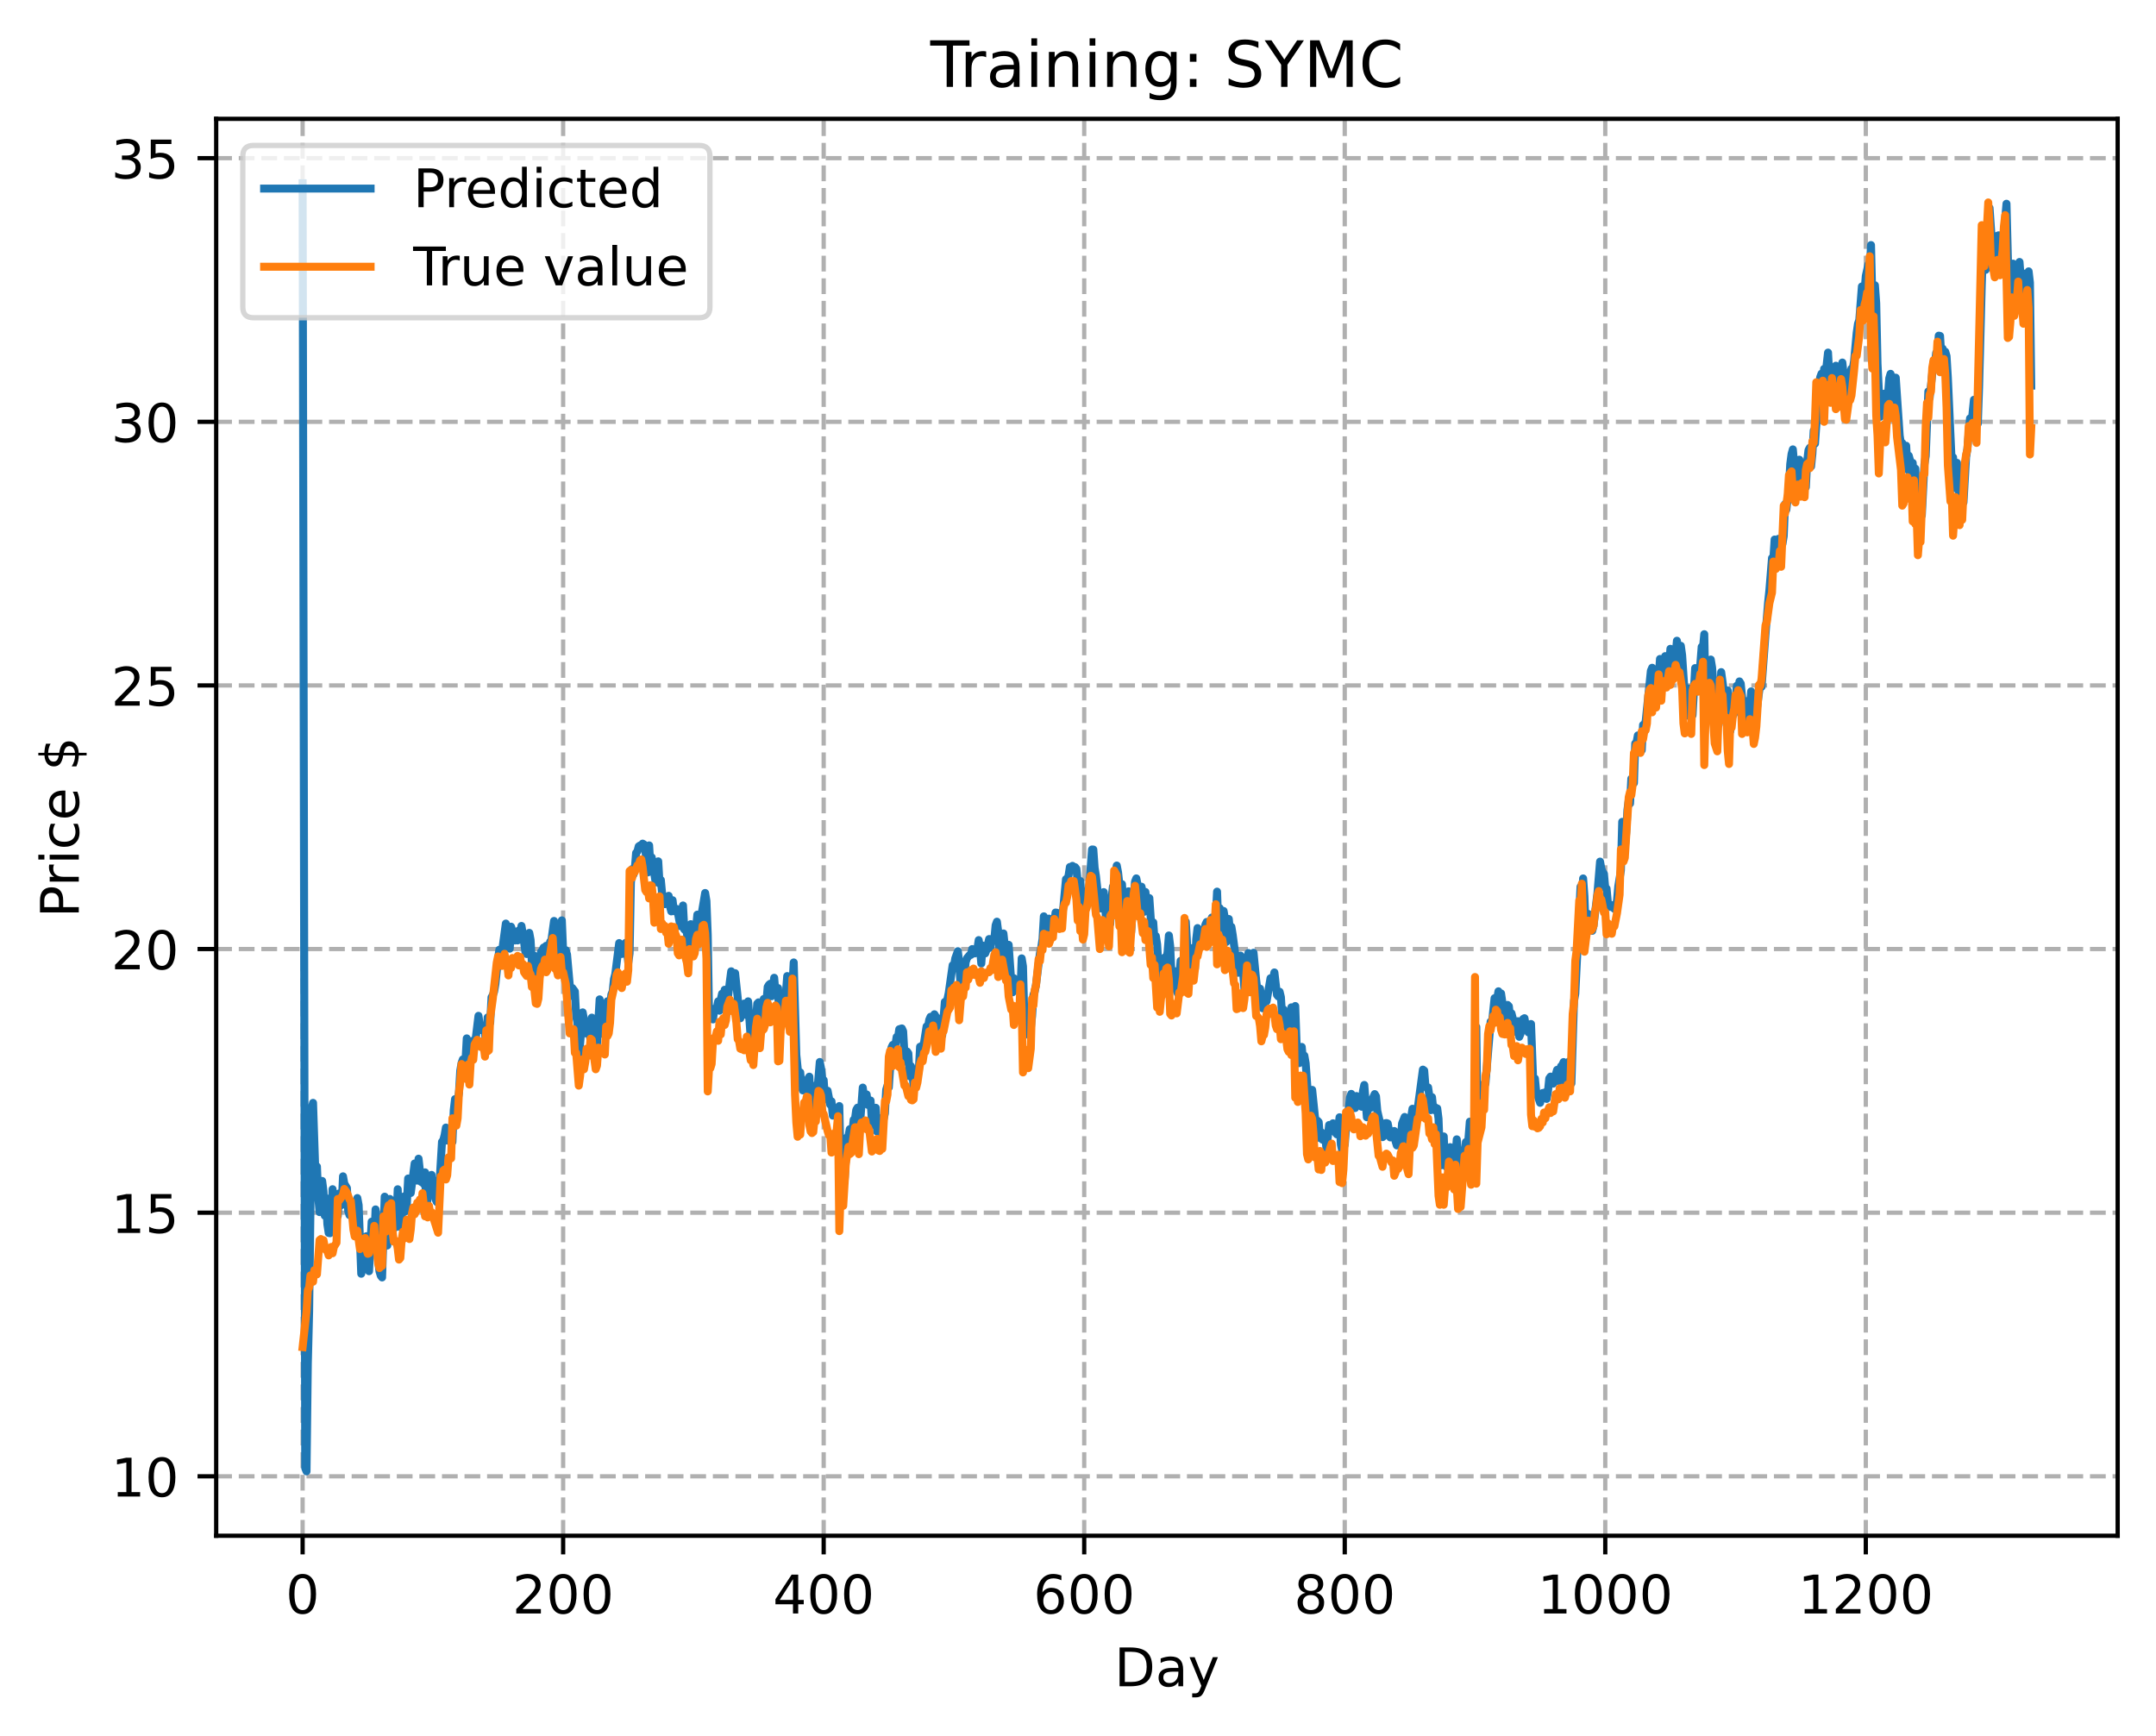 <?xml version="1.0" encoding="utf-8" standalone="no"?>
<!DOCTYPE svg PUBLIC "-//W3C//DTD SVG 1.1//EN"
  "http://www.w3.org/Graphics/SVG/1.1/DTD/svg11.dtd">
<!-- Created with matplotlib (https://matplotlib.org/) -->
<svg height="325.986pt" version="1.1" viewBox="0 0 404.923 325.986" width="404.923pt" xmlns="http://www.w3.org/2000/svg" xmlns:xlink="http://www.w3.org/1999/xlink">
 <defs>
  <style type="text/css">
*{stroke-linecap:butt;stroke-linejoin:round;}
  </style>
 </defs>
 <g id="figure_1">
  <g id="patch_1">
   <path d="M 0 325.986 
L 404.923 325.986 
L 404.923 0 
L 0 0 
z
" style="fill:#ffffff;"/>
  </g>
  <g id="axes_1">
   <g id="patch_2">
    <path d="M 40.603 288.43 
L 397.723 288.43 
L 397.723 22.318 
L 40.603 22.318 
z
" style="fill:#ffffff;"/>
   </g>
   <g id="matplotlib.axis_1">
    <g id="xtick_1">
     <g id="line2d_1">
      <path clip-path="url(#pc40a7745c1)" d="M 56.836 288.43 
L 56.836 22.318 
" style="fill:none;stroke:#b0b0b0;stroke-dasharray:2.96,1.28;stroke-dashoffset:0;stroke-width:0.8;"/>
     </g>
     <g id="line2d_2">
      <defs>
       <path d="M 0 0 
L 0 3.5 
" id="m128659e020" style="stroke:#000000;stroke-width:0.8;"/>
      </defs>
      <g>
       <use style="stroke:#000000;stroke-width:0.8;" x="56.836" xlink:href="#m128659e020" y="288.43"/>
      </g>
     </g>
     <g id="text_1">
      <!-- 0 -->
      <defs>
       <path d="M 31.781 66.406 
Q 24.172 66.406 20.328 58.906 
Q 16.5 51.422 16.5 36.375 
Q 16.5 21.391 20.328 13.891 
Q 24.172 6.391 31.781 6.391 
Q 39.453 6.391 43.281 13.891 
Q 47.125 21.391 47.125 36.375 
Q 47.125 51.422 43.281 58.906 
Q 39.453 66.406 31.781 66.406 
z
M 31.781 74.219 
Q 44.047 74.219 50.516 64.516 
Q 56.984 54.828 56.984 36.375 
Q 56.984 17.969 50.516 8.266 
Q 44.047 -1.422 31.781 -1.422 
Q 19.531 -1.422 13.062 8.266 
Q 6.594 17.969 6.594 36.375 
Q 6.594 54.828 13.062 64.516 
Q 19.531 74.219 31.781 74.219 
z
" id="DejaVuSans-48"/>
      </defs>
      <g transform="translate(53.655 303.029)scale(0.1 -0.1)">
       <use xlink:href="#DejaVuSans-48"/>
      </g>
     </g>
    </g>
    <g id="xtick_2">
     <g id="line2d_3">
      <path clip-path="url(#pc40a7745c1)" d="M 105.766 288.43 
L 105.766 22.318 
" style="fill:none;stroke:#b0b0b0;stroke-dasharray:2.96,1.28;stroke-dashoffset:0;stroke-width:0.8;"/>
     </g>
     <g id="line2d_4">
      <g>
       <use style="stroke:#000000;stroke-width:0.8;" x="105.766" xlink:href="#m128659e020" y="288.43"/>
      </g>
     </g>
     <g id="text_2">
      <!-- 200 -->
      <defs>
       <path d="M 19.188 8.297 
L 53.609 8.297 
L 53.609 0 
L 7.328 0 
L 7.328 8.297 
Q 12.938 14.109 22.625 23.891 
Q 32.328 33.688 34.812 36.531 
Q 39.547 41.844 41.422 45.531 
Q 43.312 49.219 43.312 52.781 
Q 43.312 58.594 39.234 62.25 
Q 35.156 65.922 28.609 65.922 
Q 23.969 65.922 18.812 64.312 
Q 13.672 62.703 7.812 59.422 
L 7.812 69.391 
Q 13.766 71.781 18.938 73 
Q 24.125 74.219 28.422 74.219 
Q 39.75 74.219 46.484 68.547 
Q 53.219 62.891 53.219 53.422 
Q 53.219 48.922 51.531 44.891 
Q 49.859 40.875 45.406 35.406 
Q 44.188 33.984 37.641 27.219 
Q 31.109 20.453 19.188 8.297 
z
" id="DejaVuSans-50"/>
      </defs>
      <g transform="translate(96.223 303.029)scale(0.1 -0.1)">
       <use xlink:href="#DejaVuSans-50"/>
       <use x="63.623" xlink:href="#DejaVuSans-48"/>
       <use x="127.246" xlink:href="#DejaVuSans-48"/>
      </g>
     </g>
    </g>
    <g id="xtick_3">
     <g id="line2d_5">
      <path clip-path="url(#pc40a7745c1)" d="M 154.697 288.43 
L 154.697 22.318 
" style="fill:none;stroke:#b0b0b0;stroke-dasharray:2.96,1.28;stroke-dashoffset:0;stroke-width:0.8;"/>
     </g>
     <g id="line2d_6">
      <g>
       <use style="stroke:#000000;stroke-width:0.8;" x="154.697" xlink:href="#m128659e020" y="288.43"/>
      </g>
     </g>
     <g id="text_3">
      <!-- 400 -->
      <defs>
       <path d="M 37.797 64.312 
L 12.891 25.391 
L 37.797 25.391 
z
M 35.203 72.906 
L 47.609 72.906 
L 47.609 25.391 
L 58.016 25.391 
L 58.016 17.188 
L 47.609 17.188 
L 47.609 0 
L 37.797 0 
L 37.797 17.188 
L 4.891 17.188 
L 4.891 26.703 
z
" id="DejaVuSans-52"/>
      </defs>
      <g transform="translate(145.153 303.029)scale(0.1 -0.1)">
       <use xlink:href="#DejaVuSans-52"/>
       <use x="63.623" xlink:href="#DejaVuSans-48"/>
       <use x="127.246" xlink:href="#DejaVuSans-48"/>
      </g>
     </g>
    </g>
    <g id="xtick_4">
     <g id="line2d_7">
      <path clip-path="url(#pc40a7745c1)" d="M 203.628 288.43 
L 203.628 22.318 
" style="fill:none;stroke:#b0b0b0;stroke-dasharray:2.96,1.28;stroke-dashoffset:0;stroke-width:0.8;"/>
     </g>
     <g id="line2d_8">
      <g>
       <use style="stroke:#000000;stroke-width:0.8;" x="203.628" xlink:href="#m128659e020" y="288.43"/>
      </g>
     </g>
     <g id="text_4">
      <!-- 600 -->
      <defs>
       <path d="M 33.016 40.375 
Q 26.375 40.375 22.484 35.828 
Q 18.609 31.297 18.609 23.391 
Q 18.609 15.531 22.484 10.953 
Q 26.375 6.391 33.016 6.391 
Q 39.656 6.391 43.531 10.953 
Q 47.406 15.531 47.406 23.391 
Q 47.406 31.297 43.531 35.828 
Q 39.656 40.375 33.016 40.375 
z
M 52.594 71.297 
L 52.594 62.312 
Q 48.875 64.062 45.094 64.984 
Q 41.312 65.922 37.594 65.922 
Q 27.828 65.922 22.672 59.328 
Q 17.531 52.734 16.797 39.406 
Q 19.672 43.656 24.016 45.922 
Q 28.375 48.188 33.594 48.188 
Q 44.578 48.188 50.953 41.516 
Q 57.328 34.859 57.328 23.391 
Q 57.328 12.156 50.688 5.359 
Q 44.047 -1.422 33.016 -1.422 
Q 20.359 -1.422 13.672 8.266 
Q 6.984 17.969 6.984 36.375 
Q 6.984 53.656 15.188 63.938 
Q 23.391 74.219 37.203 74.219 
Q 40.922 74.219 44.703 73.484 
Q 48.484 72.75 52.594 71.297 
z
" id="DejaVuSans-54"/>
      </defs>
      <g transform="translate(194.084 303.029)scale(0.1 -0.1)">
       <use xlink:href="#DejaVuSans-54"/>
       <use x="63.623" xlink:href="#DejaVuSans-48"/>
       <use x="127.246" xlink:href="#DejaVuSans-48"/>
      </g>
     </g>
    </g>
    <g id="xtick_5">
     <g id="line2d_9">
      <path clip-path="url(#pc40a7745c1)" d="M 252.558 288.43 
L 252.558 22.318 
" style="fill:none;stroke:#b0b0b0;stroke-dasharray:2.96,1.28;stroke-dashoffset:0;stroke-width:0.8;"/>
     </g>
     <g id="line2d_10">
      <g>
       <use style="stroke:#000000;stroke-width:0.8;" x="252.558" xlink:href="#m128659e020" y="288.43"/>
      </g>
     </g>
     <g id="text_5">
      <!-- 800 -->
      <defs>
       <path d="M 31.781 34.625 
Q 24.75 34.625 20.719 30.859 
Q 16.703 27.094 16.703 20.516 
Q 16.703 13.922 20.719 10.156 
Q 24.75 6.391 31.781 6.391 
Q 38.812 6.391 42.859 10.172 
Q 46.922 13.969 46.922 20.516 
Q 46.922 27.094 42.891 30.859 
Q 38.875 34.625 31.781 34.625 
z
M 21.922 38.812 
Q 15.578 40.375 12.031 44.719 
Q 8.5 49.078 8.5 55.328 
Q 8.5 64.062 14.719 69.141 
Q 20.953 74.219 31.781 74.219 
Q 42.672 74.219 48.875 69.141 
Q 55.078 64.062 55.078 55.328 
Q 55.078 49.078 51.531 44.719 
Q 48 40.375 41.703 38.812 
Q 48.828 37.156 52.797 32.312 
Q 56.781 27.484 56.781 20.516 
Q 56.781 9.906 50.312 4.234 
Q 43.844 -1.422 31.781 -1.422 
Q 19.734 -1.422 13.25 4.234 
Q 6.781 9.906 6.781 20.516 
Q 6.781 27.484 10.781 32.312 
Q 14.797 37.156 21.922 38.812 
z
M 18.312 54.391 
Q 18.312 48.734 21.844 45.562 
Q 25.391 42.391 31.781 42.391 
Q 38.141 42.391 41.719 45.562 
Q 45.312 48.734 45.312 54.391 
Q 45.312 60.062 41.719 63.234 
Q 38.141 66.406 31.781 66.406 
Q 25.391 66.406 21.844 63.234 
Q 18.312 60.062 18.312 54.391 
z
" id="DejaVuSans-56"/>
      </defs>
      <g transform="translate(243.015 303.029)scale(0.1 -0.1)">
       <use xlink:href="#DejaVuSans-56"/>
       <use x="63.623" xlink:href="#DejaVuSans-48"/>
       <use x="127.246" xlink:href="#DejaVuSans-48"/>
      </g>
     </g>
    </g>
    <g id="xtick_6">
     <g id="line2d_11">
      <path clip-path="url(#pc40a7745c1)" d="M 301.489 288.43 
L 301.489 22.318 
" style="fill:none;stroke:#b0b0b0;stroke-dasharray:2.96,1.28;stroke-dashoffset:0;stroke-width:0.8;"/>
     </g>
     <g id="line2d_12">
      <g>
       <use style="stroke:#000000;stroke-width:0.8;" x="301.489" xlink:href="#m128659e020" y="288.43"/>
      </g>
     </g>
     <g id="text_6">
      <!-- 1000 -->
      <defs>
       <path d="M 12.406 8.297 
L 28.516 8.297 
L 28.516 63.922 
L 10.984 60.406 
L 10.984 69.391 
L 28.422 72.906 
L 38.281 72.906 
L 38.281 8.297 
L 54.391 8.297 
L 54.391 0 
L 12.406 0 
z
" id="DejaVuSans-49"/>
      </defs>
      <g transform="translate(288.764 303.029)scale(0.1 -0.1)">
       <use xlink:href="#DejaVuSans-49"/>
       <use x="63.623" xlink:href="#DejaVuSans-48"/>
       <use x="127.246" xlink:href="#DejaVuSans-48"/>
       <use x="190.869" xlink:href="#DejaVuSans-48"/>
      </g>
     </g>
    </g>
    <g id="xtick_7">
     <g id="line2d_13">
      <path clip-path="url(#pc40a7745c1)" d="M 350.419 288.43 
L 350.419 22.318 
" style="fill:none;stroke:#b0b0b0;stroke-dasharray:2.96,1.28;stroke-dashoffset:0;stroke-width:0.8;"/>
     </g>
     <g id="line2d_14">
      <g>
       <use style="stroke:#000000;stroke-width:0.8;" x="350.419" xlink:href="#m128659e020" y="288.43"/>
      </g>
     </g>
     <g id="text_7">
      <!-- 1200 -->
      <g transform="translate(337.694 303.029)scale(0.1 -0.1)">
       <use xlink:href="#DejaVuSans-49"/>
       <use x="63.623" xlink:href="#DejaVuSans-50"/>
       <use x="127.246" xlink:href="#DejaVuSans-48"/>
       <use x="190.869" xlink:href="#DejaVuSans-48"/>
      </g>
     </g>
    </g>
    <g id="text_8">
     <!-- Day -->
     <defs>
      <path d="M 19.672 64.797 
L 19.672 8.109 
L 31.594 8.109 
Q 46.688 8.109 53.688 14.938 
Q 60.688 21.781 60.688 36.531 
Q 60.688 51.172 53.688 57.984 
Q 46.688 64.797 31.594 64.797 
z
M 9.812 72.906 
L 30.078 72.906 
Q 51.266 72.906 61.172 64.094 
Q 71.094 55.281 71.094 36.531 
Q 71.094 17.672 61.125 8.828 
Q 51.172 0 30.078 0 
L 9.812 0 
z
" id="DejaVuSans-68"/>
      <path d="M 34.281 27.484 
Q 23.391 27.484 19.188 25 
Q 14.984 22.516 14.984 16.5 
Q 14.984 11.719 18.141 8.906 
Q 21.297 6.109 26.703 6.109 
Q 34.188 6.109 38.703 11.406 
Q 43.219 16.703 43.219 25.484 
L 43.219 27.484 
z
M 52.203 31.203 
L 52.203 0 
L 43.219 0 
L 43.219 8.297 
Q 40.141 3.328 35.547 0.953 
Q 30.953 -1.422 24.312 -1.422 
Q 15.922 -1.422 10.953 3.297 
Q 6 8.016 6 15.922 
Q 6 25.141 12.172 29.828 
Q 18.359 34.516 30.609 34.516 
L 43.219 34.516 
L 43.219 35.406 
Q 43.219 41.609 39.141 45 
Q 35.062 48.391 27.688 48.391 
Q 23 48.391 18.547 47.266 
Q 14.109 46.141 10.016 43.891 
L 10.016 52.203 
Q 14.938 54.109 19.578 55.047 
Q 24.219 56 28.609 56 
Q 40.484 56 46.344 49.844 
Q 52.203 43.703 52.203 31.203 
z
" id="DejaVuSans-97"/>
      <path d="M 32.172 -5.078 
Q 28.375 -14.844 24.75 -17.812 
Q 21.141 -20.797 15.094 -20.797 
L 7.906 -20.797 
L 7.906 -13.281 
L 13.188 -13.281 
Q 16.891 -13.281 18.938 -11.516 
Q 21 -9.766 23.484 -3.219 
L 25.094 0.875 
L 2.984 54.688 
L 12.5 54.688 
L 29.594 11.922 
L 46.688 54.688 
L 56.203 54.688 
z
" id="DejaVuSans-121"/>
     </defs>
     <g transform="translate(209.29 316.707)scale(0.1 -0.1)">
      <use xlink:href="#DejaVuSans-68"/>
      <use x="77.002" xlink:href="#DejaVuSans-97"/>
      <use x="138.281" xlink:href="#DejaVuSans-121"/>
     </g>
    </g>
   </g>
   <g id="matplotlib.axis_2">
    <g id="ytick_1">
     <g id="line2d_15">
      <path clip-path="url(#pc40a7745c1)" d="M 40.603 277.27 
L 397.723 277.27 
" style="fill:none;stroke:#b0b0b0;stroke-dasharray:2.96,1.28;stroke-dashoffset:0;stroke-width:0.8;"/>
     </g>
     <g id="line2d_16">
      <defs>
       <path d="M 0 0 
L -3.5 0 
" id="m60541a9a4d" style="stroke:#000000;stroke-width:0.8;"/>
      </defs>
      <g>
       <use style="stroke:#000000;stroke-width:0.8;" x="40.603" xlink:href="#m60541a9a4d" y="277.27"/>
      </g>
     </g>
     <g id="text_9">
      <!-- 10 -->
      <g transform="translate(20.878 281.07)scale(0.1 -0.1)">
       <use xlink:href="#DejaVuSans-49"/>
       <use x="63.623" xlink:href="#DejaVuSans-48"/>
      </g>
     </g>
    </g>
    <g id="ytick_2">
     <g id="line2d_17">
      <path clip-path="url(#pc40a7745c1)" d="M 40.603 227.758 
L 397.723 227.758 
" style="fill:none;stroke:#b0b0b0;stroke-dasharray:2.96,1.28;stroke-dashoffset:0;stroke-width:0.8;"/>
     </g>
     <g id="line2d_18">
      <g>
       <use style="stroke:#000000;stroke-width:0.8;" x="40.603" xlink:href="#m60541a9a4d" y="227.758"/>
      </g>
     </g>
     <g id="text_10">
      <!-- 15 -->
      <defs>
       <path d="M 10.797 72.906 
L 49.516 72.906 
L 49.516 64.594 
L 19.828 64.594 
L 19.828 46.734 
Q 21.969 47.469 24.109 47.828 
Q 26.266 48.188 28.422 48.188 
Q 40.625 48.188 47.75 41.5 
Q 54.891 34.812 54.891 23.391 
Q 54.891 11.625 47.562 5.094 
Q 40.234 -1.422 26.906 -1.422 
Q 22.312 -1.422 17.547 -0.641 
Q 12.797 0.141 7.719 1.703 
L 7.719 11.625 
Q 12.109 9.234 16.797 8.062 
Q 21.484 6.891 26.703 6.891 
Q 35.156 6.891 40.078 11.328 
Q 45.016 15.766 45.016 23.391 
Q 45.016 31 40.078 35.438 
Q 35.156 39.891 26.703 39.891 
Q 22.75 39.891 18.812 39.016 
Q 14.891 38.141 10.797 36.281 
z
" id="DejaVuSans-53"/>
      </defs>
      <g transform="translate(20.878 231.557)scale(0.1 -0.1)">
       <use xlink:href="#DejaVuSans-49"/>
       <use x="63.623" xlink:href="#DejaVuSans-53"/>
      </g>
     </g>
    </g>
    <g id="ytick_3">
     <g id="line2d_19">
      <path clip-path="url(#pc40a7745c1)" d="M 40.603 178.245 
L 397.723 178.245 
" style="fill:none;stroke:#b0b0b0;stroke-dasharray:2.96,1.28;stroke-dashoffset:0;stroke-width:0.8;"/>
     </g>
     <g id="line2d_20">
      <g>
       <use style="stroke:#000000;stroke-width:0.8;" x="40.603" xlink:href="#m60541a9a4d" y="178.245"/>
      </g>
     </g>
     <g id="text_11">
      <!-- 20 -->
      <g transform="translate(20.878 182.045)scale(0.1 -0.1)">
       <use xlink:href="#DejaVuSans-50"/>
       <use x="63.623" xlink:href="#DejaVuSans-48"/>
      </g>
     </g>
    </g>
    <g id="ytick_4">
     <g id="line2d_21">
      <path clip-path="url(#pc40a7745c1)" d="M 40.603 128.733 
L 397.723 128.733 
" style="fill:none;stroke:#b0b0b0;stroke-dasharray:2.96,1.28;stroke-dashoffset:0;stroke-width:0.8;"/>
     </g>
     <g id="line2d_22">
      <g>
       <use style="stroke:#000000;stroke-width:0.8;" x="40.603" xlink:href="#m60541a9a4d" y="128.733"/>
      </g>
     </g>
     <g id="text_12">
      <!-- 25 -->
      <g transform="translate(20.878 132.532)scale(0.1 -0.1)">
       <use xlink:href="#DejaVuSans-50"/>
       <use x="63.623" xlink:href="#DejaVuSans-53"/>
      </g>
     </g>
    </g>
    <g id="ytick_5">
     <g id="line2d_23">
      <path clip-path="url(#pc40a7745c1)" d="M 40.603 79.22 
L 397.723 79.22 
" style="fill:none;stroke:#b0b0b0;stroke-dasharray:2.96,1.28;stroke-dashoffset:0;stroke-width:0.8;"/>
     </g>
     <g id="line2d_24">
      <g>
       <use style="stroke:#000000;stroke-width:0.8;" x="40.603" xlink:href="#m60541a9a4d" y="79.22"/>
      </g>
     </g>
     <g id="text_13">
      <!-- 30 -->
      <defs>
       <path d="M 40.578 39.312 
Q 47.656 37.797 51.625 33 
Q 55.609 28.219 55.609 21.188 
Q 55.609 10.406 48.188 4.484 
Q 40.766 -1.422 27.094 -1.422 
Q 22.516 -1.422 17.656 -0.516 
Q 12.797 0.391 7.625 2.203 
L 7.625 11.719 
Q 11.719 9.328 16.594 8.109 
Q 21.484 6.891 26.812 6.891 
Q 36.078 6.891 40.938 10.547 
Q 45.797 14.203 45.797 21.188 
Q 45.797 27.641 41.281 31.266 
Q 36.766 34.906 28.719 34.906 
L 20.219 34.906 
L 20.219 43.016 
L 29.109 43.016 
Q 36.375 43.016 40.234 45.922 
Q 44.094 48.828 44.094 54.297 
Q 44.094 59.906 40.109 62.906 
Q 36.141 65.922 28.719 65.922 
Q 24.656 65.922 20.016 65.031 
Q 15.375 64.156 9.812 62.312 
L 9.812 71.094 
Q 15.438 72.656 20.344 73.438 
Q 25.25 74.219 29.594 74.219 
Q 40.828 74.219 47.359 69.109 
Q 53.906 64.016 53.906 55.328 
Q 53.906 49.266 50.438 45.094 
Q 46.969 40.922 40.578 39.312 
z
" id="DejaVuSans-51"/>
      </defs>
      <g transform="translate(20.878 83.02)scale(0.1 -0.1)">
       <use xlink:href="#DejaVuSans-51"/>
       <use x="63.623" xlink:href="#DejaVuSans-48"/>
      </g>
     </g>
    </g>
    <g id="ytick_6">
     <g id="line2d_25">
      <path clip-path="url(#pc40a7745c1)" d="M 40.603 29.708 
L 397.723 29.708 
" style="fill:none;stroke:#b0b0b0;stroke-dasharray:2.96,1.28;stroke-dashoffset:0;stroke-width:0.8;"/>
     </g>
     <g id="line2d_26">
      <g>
       <use style="stroke:#000000;stroke-width:0.8;" x="40.603" xlink:href="#m60541a9a4d" y="29.708"/>
      </g>
     </g>
     <g id="text_14">
      <!-- 35 -->
      <g transform="translate(20.878 33.507)scale(0.1 -0.1)">
       <use xlink:href="#DejaVuSans-51"/>
       <use x="63.623" xlink:href="#DejaVuSans-53"/>
      </g>
     </g>
    </g>
    <g id="text_15">
     <!-- Price $ -->
     <defs>
      <path d="M 19.672 64.797 
L 19.672 37.406 
L 32.078 37.406 
Q 38.969 37.406 42.719 40.969 
Q 46.484 44.531 46.484 51.125 
Q 46.484 57.672 42.719 61.234 
Q 38.969 64.797 32.078 64.797 
z
M 9.812 72.906 
L 32.078 72.906 
Q 44.344 72.906 50.609 67.359 
Q 56.891 61.812 56.891 51.125 
Q 56.891 40.328 50.609 34.812 
Q 44.344 29.297 32.078 29.297 
L 19.672 29.297 
L 19.672 0 
L 9.812 0 
z
" id="DejaVuSans-80"/>
      <path d="M 41.109 46.297 
Q 39.594 47.172 37.812 47.578 
Q 36.031 48 33.891 48 
Q 26.266 48 22.188 43.047 
Q 18.109 38.094 18.109 28.812 
L 18.109 0 
L 9.078 0 
L 9.078 54.688 
L 18.109 54.688 
L 18.109 46.188 
Q 20.953 51.172 25.484 53.578 
Q 30.031 56 36.531 56 
Q 37.453 56 38.578 55.875 
Q 39.703 55.766 41.062 55.516 
z
" id="DejaVuSans-114"/>
      <path d="M 9.422 54.688 
L 18.406 54.688 
L 18.406 0 
L 9.422 0 
z
M 9.422 75.984 
L 18.406 75.984 
L 18.406 64.594 
L 9.422 64.594 
z
" id="DejaVuSans-105"/>
      <path d="M 48.781 52.594 
L 48.781 44.188 
Q 44.969 46.297 41.141 47.344 
Q 37.312 48.391 33.406 48.391 
Q 24.656 48.391 19.812 42.844 
Q 14.984 37.312 14.984 27.297 
Q 14.984 17.281 19.812 11.734 
Q 24.656 6.203 33.406 6.203 
Q 37.312 6.203 41.141 7.25 
Q 44.969 8.297 48.781 10.406 
L 48.781 2.094 
Q 45.016 0.344 40.984 -0.531 
Q 36.969 -1.422 32.422 -1.422 
Q 20.062 -1.422 12.781 6.344 
Q 5.516 14.109 5.516 27.297 
Q 5.516 40.672 12.859 48.328 
Q 20.219 56 33.016 56 
Q 37.156 56 41.109 55.141 
Q 45.062 54.297 48.781 52.594 
z
" id="DejaVuSans-99"/>
      <path d="M 56.203 29.594 
L 56.203 25.203 
L 14.891 25.203 
Q 15.484 15.922 20.484 11.062 
Q 25.484 6.203 34.422 6.203 
Q 39.594 6.203 44.453 7.469 
Q 49.312 8.734 54.109 11.281 
L 54.109 2.781 
Q 49.266 0.734 44.188 -0.344 
Q 39.109 -1.422 33.891 -1.422 
Q 20.797 -1.422 13.156 6.188 
Q 5.516 13.812 5.516 26.812 
Q 5.516 40.234 12.766 48.109 
Q 20.016 56 32.328 56 
Q 43.359 56 49.781 48.891 
Q 56.203 41.797 56.203 29.594 
z
M 47.219 32.234 
Q 47.125 39.594 43.094 43.984 
Q 39.062 48.391 32.422 48.391 
Q 24.906 48.391 20.391 44.141 
Q 15.875 39.891 15.188 32.172 
z
" id="DejaVuSans-101"/>
      <path id="DejaVuSans-32"/>
      <path d="M 33.797 -14.703 
L 28.906 -14.703 
L 28.859 0 
Q 23.734 0.094 18.609 1.188 
Q 13.484 2.297 8.297 4.5 
L 8.297 13.281 
Q 13.281 10.156 18.375 8.562 
Q 23.484 6.984 28.906 6.938 
L 28.906 29.203 
Q 18.109 30.953 13.203 35.156 
Q 8.297 39.359 8.297 46.688 
Q 8.297 54.641 13.625 59.219 
Q 18.953 63.812 28.906 64.5 
L 28.906 75.984 
L 33.797 75.984 
L 33.797 64.656 
Q 38.328 64.453 42.578 63.688 
Q 46.828 62.938 50.875 61.625 
L 50.875 53.078 
Q 46.828 55.125 42.547 56.25 
Q 38.281 57.375 33.797 57.562 
L 33.797 36.719 
Q 44.875 35.016 50.094 30.609 
Q 55.328 26.219 55.328 18.609 
Q 55.328 10.359 49.781 5.594 
Q 44.234 0.828 33.797 0.094 
z
M 28.906 37.594 
L 28.906 57.625 
Q 23.25 56.984 20.266 54.391 
Q 17.281 51.812 17.281 47.516 
Q 17.281 43.312 20.031 40.969 
Q 22.797 38.625 28.906 37.594 
z
M 33.797 28.219 
L 33.797 7.078 
Q 39.984 7.906 43.141 10.594 
Q 46.297 13.281 46.297 17.672 
Q 46.297 21.969 43.281 24.5 
Q 40.281 27.047 33.797 28.219 
z
" id="DejaVuSans-36"/>
     </defs>
     <g transform="translate(14.798 172.342)rotate(-90)scale(0.1 -0.1)">
      <use xlink:href="#DejaVuSans-80"/>
      <use x="58.553" xlink:href="#DejaVuSans-114"/>
      <use x="99.666" xlink:href="#DejaVuSans-105"/>
      <use x="127.449" xlink:href="#DejaVuSans-99"/>
      <use x="182.43" xlink:href="#DejaVuSans-101"/>
      <use x="243.953" xlink:href="#DejaVuSans-32"/>
      <use x="275.74" xlink:href="#DejaVuSans-36"/>
     </g>
    </g>
   </g>
   <g id="line2d_27">
    <path clip-path="url(#pc40a7745c1)" d="M 56.836 34.414 
L 57.325 275.74 
L 57.57 276.334 
L 57.814 256.071 
L 58.059 246.206 
L 58.548 208.117 
L 58.793 207.132 
L 59.282 221.906 
L 59.527 219.096 
L 59.772 224.865 
L 60.016 227.652 
L 60.261 221.785 
L 60.506 221.8 
L 60.75 223.683 
L 60.995 228.32 
L 61.24 225.022 
L 61.484 229.934 
L 61.729 231.569 
L 61.974 231.612 
L 62.218 230.736 
L 62.463 223.349 
L 62.952 229.616 
L 63.197 226.641 
L 63.441 228.373 
L 63.686 224.147 
L 63.931 225.614 
L 64.175 226.32 
L 64.42 220.929 
L 64.665 222.287 
L 65.154 223.126 
L 65.399 227.484 
L 65.643 228.21 
L 65.888 226.593 
L 66.133 227.117 
L 66.622 231.595 
L 66.867 231.494 
L 67.111 225.011 
L 67.356 226.34 
L 67.845 239.224 
L 68.09 238.038 
L 68.335 233.589 
L 68.579 234.157 
L 68.824 232.181 
L 69.069 233.489 
L 69.313 238.748 
L 69.802 229.447 
L 70.047 232.142 
L 70.292 233.099 
L 70.536 227.145 
L 70.781 229.873 
L 71.026 236.652 
L 71.27 238.79 
L 71.515 239.604 
L 71.76 239.919 
L 72.249 224.752 
L 72.494 226.769 
L 72.738 233.925 
L 73.228 225.178 
L 73.472 226.857 
L 73.717 227.134 
L 73.962 226.491 
L 74.206 230.553 
L 74.451 229.22 
L 74.696 223.358 
L 74.94 230.374 
L 75.429 229.459 
L 75.674 225.062 
L 75.919 224.686 
L 76.163 227.486 
L 76.408 226.163 
L 76.653 221.338 
L 77.142 224.061 
L 77.876 218.515 
L 78.365 221.733 
L 78.61 217.617 
L 79.099 221.985 
L 79.344 220.249 
L 79.589 222.37 
L 79.833 220.183 
L 80.078 227.414 
L 80.323 224.59 
L 80.567 223.27 
L 80.812 223.644 
L 81.056 220.66 
L 81.301 224.043 
L 81.546 221.771 
L 81.79 225.223 
L 82.035 225.767 
L 82.524 222.505 
L 83.014 214.44 
L 83.258 214.135 
L 83.503 213.187 
L 83.748 211.771 
L 83.992 214.218 
L 84.237 213.868 
L 84.482 212.143 
L 84.726 212.594 
L 84.971 214.467 
L 85.216 208.513 
L 85.46 206.426 
L 85.705 207.494 
L 85.95 206.713 
L 86.194 205.226 
L 86.439 201.085 
L 86.684 199.662 
L 86.928 198.973 
L 87.173 200.531 
L 87.417 199.429 
L 87.662 195.02 
L 87.907 197.001 
L 88.151 196.146 
L 88.396 197.472 
L 88.885 195.427 
L 89.13 196.809 
L 89.864 190.787 
L 90.109 192.538 
L 90.353 193.464 
L 90.598 192.835 
L 90.843 193.003 
L 91.087 193.729 
L 91.332 197.361 
L 91.577 191.092 
L 91.821 192.006 
L 92.066 192.086 
L 92.311 187.315 
L 92.555 186.895 
L 92.8 186.239 
L 93.044 184.82 
L 93.534 180.203 
L 93.778 178.379 
L 94.023 179.565 
L 94.268 178.851 
L 95.002 173.457 
L 95.491 177.267 
L 95.736 178.172 
L 95.98 174.039 
L 96.225 174.745 
L 96.47 176.425 
L 96.714 176.637 
L 96.959 176.254 
L 97.204 176.628 
L 97.448 174.754 
L 97.693 175.425 
L 97.938 173.905 
L 98.427 176.961 
L 98.672 178.769 
L 98.916 179.176 
L 99.161 179.157 
L 99.405 175.202 
L 99.65 176.542 
L 99.895 180.846 
L 100.139 181.213 
L 100.384 179.505 
L 100.629 181.174 
L 100.873 184.489 
L 101.118 184.046 
L 101.363 182.348 
L 101.607 178.765 
L 101.852 178.476 
L 102.097 177.959 
L 102.341 178.418 
L 102.586 177.63 
L 102.831 179.105 
L 103.075 179.45 
L 103.32 176.884 
L 103.565 176.57 
L 104.054 172.966 
L 104.299 177.27 
L 104.543 178.179 
L 104.788 177.415 
L 105.032 179.595 
L 105.522 172.857 
L 105.766 178.712 
L 106.011 178.509 
L 106.256 178.452 
L 106.5 179.282 
L 106.99 184.827 
L 107.234 187.034 
L 107.479 185.556 
L 107.968 186.206 
L 108.213 190.915 
L 108.458 192.045 
L 108.702 199.08 
L 109.436 190.136 
L 110.17 194.12 
L 110.415 191.892 
L 110.904 195.412 
L 111.149 191.125 
L 111.393 191.62 
L 111.638 194.82 
L 111.883 195.161 
L 112.127 195.981 
L 112.617 187.691 
L 112.861 191.754 
L 113.351 194.243 
L 113.595 193.687 
L 113.84 192.55 
L 114.085 188.054 
L 114.329 189.605 
L 114.574 189.304 
L 114.819 186.796 
L 115.063 186.204 
L 115.308 183.884 
L 115.553 182.966 
L 116.287 177.119 
L 116.531 178.982 
L 116.776 179.169 
L 117.51 177.08 
L 117.754 178.568 
L 117.999 180.824 
L 118.244 179.051 
L 118.488 165.837 
L 118.733 163.218 
L 118.978 164.249 
L 119.222 163.205 
L 119.467 160.188 
L 119.712 159.914 
L 119.956 158.963 
L 120.201 158.793 
L 120.446 158.817 
L 120.69 158.444 
L 120.935 158.583 
L 121.18 159.483 
L 121.669 163.853 
L 121.914 158.777 
L 122.158 162.637 
L 122.403 161.021 
L 123.137 165.712 
L 123.626 161.77 
L 123.871 165.947 
L 124.115 165.274 
L 124.36 167.893 
L 124.849 169.816 
L 125.094 169.579 
L 125.583 168.25 
L 125.828 170.218 
L 126.073 171.168 
L 126.317 169.07 
L 126.562 171.13 
L 126.807 170.716 
L 127.051 170.696 
L 127.296 171.333 
L 127.785 173.952 
L 128.03 171.391 
L 128.275 170.058 
L 128.519 174.565 
L 128.764 174.752 
L 129.008 175.175 
L 129.253 178.045 
L 129.498 178.283 
L 129.742 173.57 
L 129.987 174.404 
L 130.232 176.829 
L 130.476 176.982 
L 130.966 171.783 
L 131.21 172.372 
L 131.455 175.281 
L 131.7 172.083 
L 132.434 167.714 
L 132.678 169.205 
L 132.923 175.621 
L 133.168 190.837 
L 133.412 189.291 
L 133.657 191.014 
L 133.902 191.458 
L 134.146 189.677 
L 134.391 189.688 
L 134.636 189.267 
L 134.88 188.07 
L 135.125 189.823 
L 135.369 187.722 
L 135.614 186.621 
L 135.859 187.47 
L 136.103 185.887 
L 136.348 189.1 
L 136.593 188.336 
L 137.082 184.299 
L 137.327 182.423 
L 137.571 182.975 
L 137.816 185.071 
L 138.061 182.77 
L 138.55 187.384 
L 138.795 190.276 
L 139.039 191.255 
L 139.284 190.464 
L 139.529 190.195 
L 139.773 188.48 
L 140.263 190.676 
L 140.507 188.065 
L 140.996 194.957 
L 141.241 195.035 
L 141.486 191.546 
L 141.73 192.754 
L 141.975 191.672 
L 142.22 188.5 
L 142.464 188.254 
L 142.954 193.125 
L 143.198 189.293 
L 143.443 187.617 
L 143.688 188.401 
L 143.932 188.346 
L 144.177 185.36 
L 144.422 184.95 
L 144.666 184.76 
L 144.911 187.104 
L 145.156 185.712 
L 145.4 183.64 
L 145.645 186.489 
L 145.89 185.558 
L 146.134 185.578 
L 146.379 192.836 
L 147.113 187.275 
L 147.357 187.168 
L 147.602 186.478 
L 147.847 183.318 
L 148.336 185.093 
L 148.581 188.075 
L 148.825 185.156 
L 149.07 180.759 
L 149.559 198.126 
L 150.049 202.988 
L 150.293 201.403 
L 150.538 204.25 
L 150.783 204.792 
L 151.272 203.654 
L 151.517 203.998 
L 151.761 202.617 
L 152.006 202.212 
L 152.251 206.935 
L 152.74 209.85 
L 153.229 203.851 
L 153.474 205.31 
L 153.963 199.453 
L 154.208 200.675 
L 154.452 202.824 
L 154.697 202.864 
L 154.942 206.474 
L 155.431 204.852 
L 155.92 207.463 
L 156.165 206.842 
L 156.41 209.526 
L 156.654 209.452 
L 156.899 209.242 
L 157.144 209.395 
L 157.388 208.306 
L 157.633 207.73 
L 157.878 219.638 
L 158.122 216.744 
L 158.367 216.578 
L 158.612 221.96 
L 159.101 213.6 
L 159.345 213.446 
L 159.59 212.076 
L 159.835 212.977 
L 160.079 212.766 
L 160.324 210.318 
L 160.569 210.199 
L 160.813 208.446 
L 161.058 208.032 
L 161.547 210.77 
L 162.037 204.263 
L 162.281 205.975 
L 162.526 206.861 
L 162.771 205.555 
L 163.015 207.521 
L 163.505 206.689 
L 163.749 210.551 
L 163.994 211.26 
L 164.239 208.158 
L 164.483 208.059 
L 164.728 212.528 
L 164.972 209.93 
L 165.217 210.809 
L 165.462 213.848 
L 165.706 210.302 
L 165.951 210.197 
L 166.196 209.097 
L 166.44 204.656 
L 166.685 203.854 
L 166.93 204.237 
L 167.419 196.768 
L 167.664 196.255 
L 167.908 197.787 
L 168.398 194.756 
L 168.642 195.015 
L 168.887 193.305 
L 169.376 193.153 
L 169.621 193.682 
L 169.866 197.97 
L 170.11 199.403 
L 170.355 197.484 
L 170.6 197.843 
L 170.844 202.14 
L 171.089 200.231 
L 171.333 201.057 
L 171.578 204.008 
L 171.823 203.786 
L 172.067 201.614 
L 172.312 202.152 
L 172.557 201.151 
L 172.801 196.586 
L 173.046 196.792 
L 173.535 195.888 
L 174.025 192.768 
L 174.269 193.078 
L 174.514 191.548 
L 174.759 190.977 
L 175.003 191.108 
L 175.248 191.102 
L 175.493 190.492 
L 175.737 190.906 
L 175.982 194.146 
L 176.227 192.083 
L 176.471 191.315 
L 176.716 192.488 
L 176.96 194.451 
L 177.45 188.171 
L 177.694 188.797 
L 178.184 186.486 
L 178.918 181.284 
L 179.162 181.517 
L 179.407 180.005 
L 179.896 178.648 
L 180.141 180.647 
L 180.386 184.805 
L 180.875 181.021 
L 181.12 183.178 
L 181.364 180.713 
L 181.609 179.957 
L 182.098 179.377 
L 182.343 179.343 
L 182.588 178.245 
L 182.832 178.484 
L 183.077 179.064 
L 183.321 178.794 
L 183.566 178.185 
L 183.811 176.563 
L 184.055 178.202 
L 184.3 180.962 
L 184.545 177.585 
L 185.034 179.059 
L 185.279 178.438 
L 185.768 176.365 
L 186.013 178.001 
L 186.257 176.338 
L 186.502 176.482 
L 186.747 176.391 
L 186.991 173.781 
L 187.236 173.105 
L 187.481 175.004 
L 187.725 179.126 
L 187.97 177.867 
L 188.215 175.765 
L 188.459 175.313 
L 188.948 179.788 
L 189.438 177.449 
L 189.927 184.475 
L 190.172 186.37 
L 190.416 183.72 
L 190.661 185.499 
L 190.906 185.914 
L 191.15 184.089 
L 191.395 184.817 
L 191.64 186.649 
L 191.884 179.994 
L 192.129 181.494 
L 192.374 190.852 
L 192.618 190.859 
L 192.863 189.321 
L 193.108 191.208 
L 193.352 194.505 
L 193.597 193.049 
L 193.842 190.829 
L 194.086 186.878 
L 194.331 186.209 
L 194.575 184.962 
L 195.065 180.997 
L 195.309 179.022 
L 195.554 177.962 
L 195.799 176.349 
L 196.043 172.103 
L 196.288 173.917 
L 196.533 174.297 
L 196.777 172.993 
L 197.022 172.531 
L 197.267 174.942 
L 197.756 172.797 
L 198.001 173.328 
L 198.245 171.387 
L 198.49 171.421 
L 198.735 171.844 
L 198.979 172.59 
L 199.224 173.722 
L 199.713 170.348 
L 200.203 165.124 
L 200.447 165.116 
L 200.692 164.414 
L 200.936 162.829 
L 201.181 162.962 
L 201.426 162.622 
L 201.67 162.975 
L 201.915 162.859 
L 202.16 163.177 
L 202.649 168.061 
L 202.894 165.46 
L 203.138 168.994 
L 203.383 168.878 
L 203.628 170.9 
L 203.872 169.76 
L 204.117 167.506 
L 204.362 167.745 
L 204.606 165.982 
L 205.096 159.545 
L 205.34 159.555 
L 205.585 162.993 
L 205.83 164.511 
L 206.319 168.991 
L 206.563 170.563 
L 206.808 170.622 
L 207.053 169.79 
L 207.297 167.549 
L 207.787 173.045 
L 208.031 169.585 
L 208.276 170.398 
L 208.521 173.5 
L 208.765 168.84 
L 209.01 166.529 
L 209.255 168.788 
L 209.499 164.175 
L 209.744 162.561 
L 209.989 163.867 
L 210.478 168.331 
L 210.723 166.055 
L 210.967 170.059 
L 211.212 171.363 
L 211.457 168.951 
L 211.701 169.184 
L 211.946 167.401 
L 212.435 175.088 
L 212.924 168.398 
L 213.169 165.579 
L 213.414 164.976 
L 214.148 168.556 
L 214.392 166.532 
L 214.637 167.818 
L 214.882 171.251 
L 215.126 167.522 
L 215.371 169.747 
L 215.86 168.673 
L 216.35 175.769 
L 216.594 173.238 
L 216.839 176.724 
L 217.084 175.799 
L 217.328 177.381 
L 217.573 181.546 
L 217.818 181.391 
L 218.062 184.151 
L 218.307 182.566 
L 218.551 181.903 
L 218.796 179.796 
L 219.041 180.351 
L 219.285 178.814 
L 219.53 175.694 
L 219.775 177.698 
L 220.019 183.168 
L 220.264 185.382 
L 220.753 182.419 
L 220.998 186.123 
L 221.243 186.671 
L 221.732 180.462 
L 221.977 180.621 
L 222.221 180.508 
L 222.466 178.484 
L 222.711 173.112 
L 223.2 181.621 
L 223.445 181.471 
L 223.689 178.086 
L 223.934 178.798 
L 224.423 181.964 
L 224.668 176.38 
L 224.912 174.305 
L 225.402 175.568 
L 225.646 175.093 
L 225.891 176.922 
L 226.136 176.17 
L 226.38 173.685 
L 226.625 173.155 
L 226.87 175.565 
L 227.114 174.999 
L 227.604 172.327 
L 227.848 172.838 
L 228.093 174.832 
L 228.338 172.109 
L 228.582 167.46 
L 228.827 174.585 
L 229.072 170.554 
L 229.316 171.068 
L 229.561 172.982 
L 229.806 171.089 
L 230.05 172.488 
L 230.295 176.923 
L 230.784 172.594 
L 231.029 175.124 
L 231.273 174.07 
L 231.518 175.584 
L 232.007 179.26 
L 232.252 179.702 
L 232.497 182.702 
L 232.986 179.477 
L 233.475 182.716 
L 233.72 185.75 
L 234.454 178.987 
L 234.699 180.474 
L 234.943 183.305 
L 235.188 179.125 
L 235.433 178.938 
L 235.922 184.059 
L 236.167 186.045 
L 236.411 185.944 
L 236.656 185.68 
L 237.145 189.371 
L 237.634 186.847 
L 237.879 188.074 
L 238.613 183.729 
L 238.858 184.251 
L 239.102 183.828 
L 239.347 182.638 
L 239.836 186.862 
L 240.081 187.151 
L 240.326 186.264 
L 240.57 187.264 
L 240.815 191.073 
L 241.06 189.581 
L 241.304 190.047 
L 241.549 192.162 
L 241.794 193.009 
L 242.283 193.866 
L 242.527 189.194 
L 242.772 192.376 
L 243.017 191.129 
L 243.261 188.944 
L 243.506 195.804 
L 243.995 199.672 
L 244.485 196.629 
L 244.729 199.207 
L 244.974 198.264 
L 245.219 199.682 
L 245.953 209.899 
L 246.197 206.23 
L 246.442 204.692 
L 247.176 211.797 
L 247.421 210.469 
L 247.665 210.731 
L 247.91 213.758 
L 248.155 212.653 
L 248.399 214.055 
L 248.888 213.607 
L 249.133 215.763 
L 249.622 211.289 
L 249.867 211.493 
L 250.356 210.966 
L 250.601 212.463 
L 251.09 213.052 
L 251.335 212.056 
L 251.58 209.838 
L 251.824 214.962 
L 252.069 216.044 
L 252.314 215.674 
L 252.558 214.993 
L 253.048 208.767 
L 253.292 208.4 
L 253.537 206.117 
L 253.782 205.447 
L 254.026 207.764 
L 254.271 208.114 
L 254.515 208.098 
L 254.76 205.848 
L 255.249 206.569 
L 255.494 206.466 
L 255.739 207.86 
L 255.983 204.914 
L 256.228 203.77 
L 256.717 209.839 
L 256.962 207.052 
L 257.207 207.403 
L 257.451 208.058 
L 257.696 206.583 
L 258.185 205.484 
L 258.43 205.902 
L 258.675 208.655 
L 259.409 211.804 
L 259.653 213.572 
L 259.898 213.361 
L 260.143 210.967 
L 260.387 210.927 
L 260.632 211.008 
L 261.121 213.623 
L 261.366 212.8 
L 261.61 213.64 
L 261.855 212.416 
L 262.1 214.329 
L 262.344 215.122 
L 262.589 213.347 
L 262.834 215.144 
L 263.078 214.21 
L 263.323 211.004 
L 263.812 209.779 
L 264.302 212.304 
L 264.546 214.601 
L 264.791 215.417 
L 265.036 209.789 
L 265.28 208.24 
L 265.525 210.965 
L 265.77 211.1 
L 266.014 208.456 
L 266.259 208.198 
L 267.237 200.888 
L 267.482 201.066 
L 267.727 204.138 
L 267.971 204.254 
L 268.216 204.226 
L 268.461 205.918 
L 268.705 208.505 
L 268.95 206.059 
L 269.195 208.439 
L 269.439 207.895 
L 269.684 208.628 
L 269.929 208.171 
L 270.173 210.11 
L 270.418 216.793 
L 270.663 218.859 
L 270.907 216.903 
L 271.152 213.437 
L 271.397 218.711 
L 271.641 219.14 
L 271.886 217.521 
L 272.131 217.437 
L 272.375 215.45 
L 272.62 215.716 
L 272.864 218.799 
L 273.109 216.858 
L 273.354 217.293 
L 273.598 213.982 
L 273.843 216.651 
L 274.088 221.336 
L 274.332 220.593 
L 274.577 221.38 
L 274.822 220.771 
L 275.311 214.494 
L 275.556 216.844 
L 276.045 210.659 
L 276.29 213.145 
L 276.534 216.914 
L 276.779 214.797 
L 277.024 216.003 
L 277.268 192.88 
L 277.513 212.867 
L 277.758 211.176 
L 278.002 207.377 
L 278.247 207.94 
L 278.736 203.551 
L 278.981 203.562 
L 279.959 191.882 
L 280.204 192.144 
L 280.693 187.474 
L 280.938 188.95 
L 281.427 186.181 
L 281.672 188.715 
L 281.917 186.576 
L 282.161 188.253 
L 282.406 191.8 
L 282.651 192.003 
L 282.895 189.308 
L 283.14 188.741 
L 283.385 188.99 
L 283.629 191.145 
L 283.874 190.312 
L 284.118 191.261 
L 284.363 193.758 
L 284.608 193.792 
L 284.852 192.276 
L 285.097 191.791 
L 285.342 194.729 
L 285.586 194.133 
L 285.831 192.147 
L 286.076 191.367 
L 286.32 191.232 
L 286.565 192.727 
L 287.054 193.895 
L 287.299 193.762 
L 287.544 192.319 
L 288.033 205.069 
L 288.278 202.567 
L 288.522 205.024 
L 289.256 207.125 
L 289.501 205.832 
L 289.746 205.276 
L 289.99 205.959 
L 290.235 205.138 
L 290.479 206.39 
L 290.724 205.006 
L 290.969 202.549 
L 291.213 202.202 
L 291.703 203.522 
L 292.437 200.936 
L 292.681 201.271 
L 292.926 203.161 
L 293.171 200.276 
L 293.415 200.024 
L 293.66 199.468 
L 293.905 200.078 
L 294.149 203.704 
L 294.394 202.094 
L 294.639 199.403 
L 295.128 203.468 
L 295.617 188.022 
L 295.862 186.615 
L 296.84 166.543 
L 297.085 168.655 
L 297.33 164.985 
L 297.574 168.297 
L 297.819 175.149 
L 298.308 171.656 
L 299.042 174.824 
L 299.287 173.855 
L 300.021 167.708 
L 300.51 161.818 
L 300.755 163.167 
L 301 163.804 
L 301.244 164.121 
L 301.489 166.809 
L 301.734 166.888 
L 301.978 169.538 
L 302.467 170.337 
L 302.712 169.998 
L 303.201 170.7 
L 303.446 170.512 
L 303.691 169.089 
L 303.935 166.454 
L 304.425 163.484 
L 304.669 154.353 
L 304.914 155.759 
L 305.159 159.293 
L 305.403 156.585 
L 305.648 152.116 
L 305.893 150.3 
L 306.137 150.912 
L 306.382 146.256 
L 306.871 147.062 
L 307.116 139.628 
L 307.361 139.448 
L 307.605 138.122 
L 307.85 138.553 
L 308.094 140.101 
L 308.339 140.899 
L 308.584 136.16 
L 308.828 136.025 
L 309.073 135.497 
L 310.052 125.984 
L 310.296 125.415 
L 310.786 128.472 
L 311.03 128.351 
L 311.275 130.979 
L 311.764 123.761 
L 312.009 125.908 
L 312.254 129.111 
L 312.743 123.229 
L 312.988 124.843 
L 313.232 128.058 
L 313.722 121.854 
L 313.966 125.244 
L 314.211 123.821 
L 314.455 123.529 
L 314.7 122.971 
L 314.945 120.339 
L 315.434 124.154 
L 315.679 121.288 
L 315.923 123.054 
L 316.413 130.445 
L 316.657 134.438 
L 317.147 129.313 
L 317.636 131.974 
L 317.881 134.332 
L 318.37 125.474 
L 318.615 125.552 
L 318.859 126.418 
L 319.104 127.784 
L 319.593 121.48 
L 319.838 121.667 
L 320.082 119.11 
L 320.327 131.156 
L 320.816 126.646 
L 321.061 126.707 
L 321.306 123.872 
L 321.55 125.358 
L 322.04 131.744 
L 322.284 134.575 
L 322.529 135.02 
L 322.774 136.13 
L 323.263 126.231 
L 324.242 133.33 
L 324.486 129.678 
L 324.976 137.283 
L 325.22 132.661 
L 325.465 134.398 
L 325.71 133.95 
L 326.199 128.8 
L 326.443 129.813 
L 326.688 127.978 
L 326.933 128.386 
L 327.422 133.347 
L 327.667 131.817 
L 327.911 133.472 
L 328.156 131.674 
L 328.401 136.066 
L 328.89 129.855 
L 329.135 130.69 
L 329.379 130.549 
L 329.624 133.314 
L 329.869 133.847 
L 330.358 130.099 
L 330.603 128.458 
L 330.847 128.984 
L 331.581 119.133 
L 332.07 113.167 
L 332.315 110.804 
L 332.804 104.804 
L 333.049 105.042 
L 333.294 101.33 
L 333.538 102.179 
L 333.783 103.848 
L 334.028 101.2 
L 334.272 103.062 
L 334.517 101.84 
L 334.762 102.155 
L 335.006 100.675 
L 335.251 94.667 
L 335.496 95.736 
L 335.985 91.672 
L 336.23 87.143 
L 336.474 85.287 
L 336.719 84.4 
L 337.453 92.642 
L 337.942 86.336 
L 338.431 92.086 
L 338.676 88.584 
L 338.921 88.93 
L 339.165 91.49 
L 339.41 86.594 
L 339.655 84.54 
L 339.899 84.101 
L 340.144 87.604 
L 340.389 85.202 
L 340.633 80.871 
L 340.878 83.317 
L 341.123 79.844 
L 341.367 71.976 
L 341.612 72.421 
L 341.857 70.843 
L 342.101 70.177 
L 342.346 72.208 
L 342.591 69.275 
L 342.835 72.911 
L 343.08 68.428 
L 343.325 66.221 
L 343.569 70.551 
L 343.814 70.909 
L 344.058 71.557 
L 344.303 69.577 
L 344.548 69.974 
L 344.792 68.689 
L 345.037 71.723 
L 345.282 70.743 
L 345.526 72.286 
L 346.016 68.09 
L 346.75 74.882 
L 346.994 75.85 
L 347.239 71.816 
L 347.484 70.056 
L 347.728 69.238 
L 347.973 69.297 
L 348.218 67.807 
L 348.707 62.521 
L 348.952 60.816 
L 349.196 60.091 
L 349.686 53.797 
L 349.93 55.461 
L 350.175 54.76 
L 350.419 51.831 
L 350.909 49.646 
L 351.153 50.913 
L 351.398 46.026 
L 351.643 56.118 
L 351.887 60.617 
L 352.132 53.571 
L 352.377 56.949 
L 352.621 68.331 
L 353.111 78.288 
L 353.6 74.811 
L 353.845 73.944 
L 354.089 74.27 
L 354.334 77.613 
L 354.823 71.049 
L 355.068 70.207 
L 355.313 73.746 
L 355.557 75.23 
L 355.802 70.924 
L 356.046 70.934 
L 356.78 81.79 
L 357.025 83.423 
L 357.27 83.205 
L 357.514 86.501 
L 357.759 85.733 
L 358.004 83.715 
L 358.248 88.205 
L 358.493 85.584 
L 358.738 86.491 
L 358.982 90.989 
L 359.227 86.932 
L 359.472 91.116 
L 359.716 88.002 
L 359.961 92.809 
L 360.206 91.921 
L 360.45 95.599 
L 360.695 95.292 
L 360.94 96.805 
L 361.429 87.208 
L 361.674 85.626 
L 362.163 73.518 
L 362.407 74.751 
L 362.897 70.153 
L 363.141 68.019 
L 363.386 68.488 
L 363.631 66.282 
L 363.875 66.437 
L 364.12 63.042 
L 364.365 63.09 
L 364.609 67.049 
L 364.854 65.475 
L 365.099 66.222 
L 365.343 66.059 
L 365.588 66.886 
L 365.833 70.962 
L 366.567 87.172 
L 366.811 85.882 
L 367.056 91.69 
L 367.301 90.899 
L 367.545 86.925 
L 368.034 93.714 
L 368.279 95.559 
L 368.524 92.854 
L 368.768 94.347 
L 369.258 85.853 
L 369.502 84.261 
L 369.992 78.574 
L 370.236 79.925 
L 370.726 75.082 
L 371.46 79.562 
L 371.704 72.39 
L 372.194 53.613 
L 372.438 46.145 
L 372.928 50.682 
L 373.662 39.066 
L 374.395 49.733 
L 374.64 50.551 
L 374.885 50.487 
L 375.129 44.287 
L 375.374 44.196 
L 375.863 50.405 
L 376.108 45.348 
L 376.353 43.941 
L 376.842 38.265 
L 377.331 57.311 
L 377.576 56.03 
L 378.065 49.512 
L 378.555 54.608 
L 379.044 51.1 
L 379.289 49.201 
L 379.533 52.39 
L 379.778 51.241 
L 380.022 53.42 
L 380.267 57.182 
L 380.756 52.017 
L 381.001 50.968 
L 381.246 53.088 
L 381.49 72.425 
L 381.49 72.425 
" style="fill:none;stroke:#1f77b4;stroke-linecap:square;stroke-width:1.5;"/>
   </g>
   <g id="line2d_28">
    <path clip-path="url(#pc40a7745c1)" d="M 56.836 253.009 
L 57.57 246.275 
L 57.814 242.314 
L 58.059 241.819 
L 58.304 239.542 
L 58.548 239.938 
L 58.793 240.73 
L 59.038 238.552 
L 59.527 239.344 
L 60.016 232.907 
L 60.261 232.709 
L 60.506 233.798 
L 60.75 232.907 
L 60.995 234.194 
L 61.24 234.789 
L 61.484 234.987 
L 61.729 235.779 
L 62.218 234.194 
L 62.463 235.383 
L 62.708 234.194 
L 63.197 233.402 
L 63.441 225.183 
L 63.686 225.48 
L 64.175 224.787 
L 64.42 224.391 
L 64.665 223.302 
L 65.154 223.995 
L 65.643 225.282 
L 65.888 225.579 
L 66.377 230.927 
L 66.622 232.214 
L 66.867 232.214 
L 67.111 231.125 
L 67.601 234.591 
L 67.845 233.303 
L 68.09 233.501 
L 68.335 232.709 
L 68.579 232.511 
L 68.824 234.69 
L 69.069 235.482 
L 69.313 235.383 
L 69.558 233.204 
L 69.802 233.798 
L 70.047 233.105 
L 70.292 230.233 
L 70.536 233.996 
L 70.781 234.591 
L 71.026 237.363 
L 71.27 238.155 
L 71.515 237.858 
L 71.76 237.759 
L 72.004 228.451 
L 72.494 231.323 
L 72.738 227.164 
L 72.983 226.371 
L 73.228 227.164 
L 73.472 225.975 
L 73.717 231.125 
L 73.962 233.204 
L 74.206 233.006 
L 74.451 233.105 
L 74.696 234.492 
L 74.94 236.571 
L 75.185 236.274 
L 75.429 233.006 
L 75.674 231.323 
L 75.919 232.61 
L 76.408 229.045 
L 76.653 230.432 
L 76.897 232.709 
L 77.142 230.927 
L 77.387 227.857 
L 77.631 226.768 
L 77.876 228.055 
L 78.121 227.56 
L 78.365 225.876 
L 78.61 225.975 
L 78.855 225.282 
L 79.099 227.065 
L 79.344 224.094 
L 79.833 228.451 
L 80.078 227.362 
L 80.323 228.649 
L 80.567 226.471 
L 80.812 227.956 
L 81.056 227.659 
L 82.28 231.521 
L 82.769 220.925 
L 83.014 221.519 
L 83.258 219.836 
L 83.503 219.638 
L 83.748 221.519 
L 83.992 220.727 
L 84.237 217.36 
L 84.482 217.36 
L 84.726 217.558 
L 84.971 210.032 
L 85.216 211.221 
L 85.46 210.032 
L 85.705 211.419 
L 85.95 210.032 
L 86.194 205.18 
L 86.439 203.2 
L 86.684 199.833 
L 86.928 201.813 
L 87.173 201.615 
L 87.417 201.021 
L 87.662 202.705 
L 87.907 199.932 
L 88.151 203.695 
L 88.396 199.635 
L 88.641 198.644 
L 88.885 199.041 
L 89.13 196.169 
L 89.619 195.278 
L 89.864 195.971 
L 90.109 195.575 
L 90.353 196.664 
L 90.598 196.169 
L 90.843 196.466 
L 91.087 198.446 
L 91.332 193.495 
L 91.577 197.456 
L 91.821 197.258 
L 92.066 191.119 
L 92.555 187.554 
L 93.289 180.82 
L 93.534 179.632 
L 94.023 181.117 
L 94.268 181.414 
L 94.512 180.622 
L 94.757 179.137 
L 95.002 180.622 
L 95.246 180.919 
L 95.491 183.197 
L 95.736 180.82 
L 95.98 181.81 
L 96.225 179.929 
L 96.47 180.523 
L 96.714 180.424 
L 96.959 180.721 
L 97.204 179.533 
L 97.448 181.315 
L 97.693 179.731 
L 97.938 181.414 
L 98.182 181.018 
L 98.427 182.602 
L 98.916 183.296 
L 99.161 181.414 
L 99.405 182.602 
L 99.65 182.999 
L 99.895 185.375 
L 100.139 183.791 
L 100.629 188.445 
L 100.873 188.544 
L 101.118 187.554 
L 101.363 183.692 
L 101.607 182.008 
L 101.852 181.414 
L 102.097 181.612 
L 102.341 180.226 
L 102.586 182.602 
L 102.831 182.206 
L 103.809 176.166 
L 104.054 181.018 
L 104.299 182.008 
L 104.543 182.206 
L 104.788 183.197 
L 105.032 180.82 
L 105.277 179.731 
L 105.522 182.602 
L 105.766 182.602 
L 106.256 184.781 
L 106.99 194.089 
L 107.234 193.693 
L 107.479 193.891 
L 107.724 193.297 
L 107.968 197.753 
L 108.213 197.753 
L 108.702 203.893 
L 108.947 202.11 
L 109.192 199.437 
L 109.436 198.942 
L 109.681 200.823 
L 109.926 199.437 
L 110.17 196.961 
L 110.415 198.05 
L 110.66 198.248 
L 110.904 195.08 
L 111.149 195.278 
L 111.393 197.852 
L 111.638 199.041 
L 111.883 200.823 
L 112.127 200.13 
L 112.372 196.763 
L 112.861 197.06 
L 113.351 197.357 
L 113.595 198.05 
L 113.84 192.802 
L 114.085 194.584 
L 114.329 194.089 
L 114.574 192.109 
L 114.819 187.752 
L 115.308 185.573 
L 115.553 185.177 
L 115.797 183.098 
L 116.042 182.602 
L 116.287 184.979 
L 116.531 184.781 
L 116.776 185.573 
L 117.265 182.999 
L 117.51 182.801 
L 117.754 184.385 
L 117.999 182.206 
L 118.244 163.59 
L 118.488 163.392 
L 118.733 164.877 
L 118.978 163.788 
L 119.222 163.788 
L 119.712 162.5 
L 119.956 162.5 
L 120.201 161.609 
L 120.446 161.411 
L 120.69 162.797 
L 121.18 167.155 
L 121.424 167.551 
L 121.669 166.957 
L 121.914 168.739 
L 122.158 166.263 
L 122.403 166.362 
L 122.648 168.739 
L 122.892 173.294 
L 123.137 171.512 
L 123.381 168.64 
L 123.626 172.106 
L 123.871 168.343 
L 124.115 174.482 
L 124.36 173.393 
L 124.605 174.185 
L 124.849 173.888 
L 125.094 175.176 
L 125.339 174.879 
L 125.583 177.255 
L 125.828 176.364 
L 126.073 173.987 
L 126.317 174.581 
L 126.562 174.086 
L 126.807 175.275 
L 127.051 175.869 
L 127.296 179.038 
L 127.541 179.434 
L 128.03 176.463 
L 128.275 179.137 
L 128.519 178.939 
L 129.008 180.82 
L 129.253 182.801 
L 129.498 178.245 
L 129.742 178.443 
L 130.232 179.632 
L 130.476 179.038 
L 130.721 176.364 
L 130.966 175.572 
L 131.21 177.354 
L 131.455 175.968 
L 131.7 176.265 
L 131.944 173.888 
L 132.189 173.69 
L 132.434 175.275 
L 132.678 180.028 
L 132.923 204.982 
L 133.168 200.625 
L 133.412 200.625 
L 133.657 199.833 
L 133.902 195.575 
L 134.146 194.882 
L 134.391 194.783 
L 134.636 193.693 
L 134.88 195.476 
L 135.125 191.911 
L 135.369 194.287 
L 135.614 191.614 
L 135.859 191.218 
L 136.103 192.505 
L 136.348 191.614 
L 136.593 189.039 
L 137.082 187.752 
L 137.327 188.445 
L 137.571 189.93 
L 137.816 188.544 
L 138.305 192.109 
L 138.55 195.179 
L 138.795 195.476 
L 139.039 196.961 
L 139.284 197.06 
L 139.529 196.565 
L 139.773 197.258 
L 140.018 197.06 
L 140.263 194.684 
L 140.996 199.14 
L 141.241 198.446 
L 141.486 200.031 
L 141.975 192.901 
L 142.22 191.317 
L 142.464 193 
L 142.709 196.862 
L 142.954 193.792 
L 143.443 193.297 
L 143.688 192.505 
L 143.932 189.237 
L 144.177 188.346 
L 144.422 189.237 
L 144.666 192.01 
L 144.911 191.812 
L 145.156 189.831 
L 145.4 190.227 
L 145.645 188.841 
L 145.89 189.237 
L 146.134 199.338 
L 146.379 199.239 
L 146.624 193.495 
L 147.113 190.822 
L 147.357 190.524 
L 147.602 187.95 
L 147.847 187.95 
L 148.336 193.792 
L 148.581 190.524 
L 148.825 183.791 
L 149.315 205.576 
L 149.559 210.825 
L 149.804 213.498 
L 150.049 212.508 
L 150.293 213.102 
L 150.538 209.636 
L 150.783 209.735 
L 151.027 207.062 
L 151.272 207.161 
L 151.517 205.972 
L 151.761 206.071 
L 152.006 211.32 
L 152.251 212.508 
L 152.495 212.805 
L 152.74 212.607 
L 152.984 210.131 
L 153.229 210.627 
L 153.474 206.765 
L 153.718 204.883 
L 153.963 205.081 
L 154.208 205.774 
L 154.452 208.844 
L 154.697 209.24 
L 155.431 212.409 
L 155.676 213.201 
L 155.92 212.904 
L 156.165 216.469 
L 156.654 214.488 
L 156.899 212.805 
L 157.144 212.211 
L 157.388 209.636 
L 157.633 231.224 
L 157.878 224.094 
L 158.122 224.391 
L 158.367 226.471 
L 158.856 218.549 
L 159.345 215.38 
L 159.59 216.766 
L 159.835 216.568 
L 160.569 211.716 
L 160.813 211.716 
L 161.058 213.696 
L 161.303 216.766 
L 161.547 212.112 
L 161.792 210.825 
L 162.037 211.419 
L 162.281 211.221 
L 162.526 210.428 
L 162.771 212.112 
L 163.015 211.716 
L 163.26 212.31 
L 163.749 216.271 
L 164.239 214.588 
L 164.483 215.578 
L 164.728 213.894 
L 164.972 216.073 
L 165.217 216.172 
L 165.462 215.083 
L 165.706 215.776 
L 166.196 206.765 
L 166.44 206.864 
L 166.685 205.576 
L 166.93 198.446 
L 167.174 197.357 
L 167.419 197.753 
L 167.664 200.229 
L 168.153 199.14 
L 168.398 198.744 
L 168.642 197.06 
L 168.887 200.427 
L 169.132 199.536 
L 169.866 203.893 
L 170.11 203.893 
L 170.6 205.873 
L 170.844 205.774 
L 171.089 206.566 
L 171.333 206.666 
L 171.578 206.467 
L 171.823 203.299 
L 172.067 204.289 
L 172.312 203.299 
L 172.801 199.833 
L 173.046 199.041 
L 173.291 199.338 
L 173.535 197.753 
L 173.78 197.555 
L 174.025 196.565 
L 174.514 193.693 
L 174.759 193.891 
L 175.003 195.08 
L 175.248 192.604 
L 175.493 194.089 
L 175.737 197.555 
L 176.227 194.287 
L 176.471 196.169 
L 176.716 196.961 
L 176.96 193.792 
L 177.205 193.693 
L 177.939 190.029 
L 178.428 189.237 
L 178.673 185.969 
L 178.918 186.365 
L 179.162 185.474 
L 179.407 186.762 
L 179.652 184.979 
L 179.896 187.653 
L 180.141 191.614 
L 180.63 185.573 
L 180.875 187.158 
L 181.12 185.177 
L 181.364 185.474 
L 181.609 182.602 
L 181.854 183.989 
L 182.343 182.206 
L 182.588 183.098 
L 182.832 181.909 
L 183.077 183.098 
L 183.321 182.701 
L 183.566 182.602 
L 184.055 184.583 
L 184.3 182.404 
L 184.545 183.296 
L 184.789 183.692 
L 185.034 182.701 
L 185.768 182.602 
L 186.013 181.81 
L 186.257 182.206 
L 186.747 179.335 
L 186.991 178.84 
L 187.236 180.721 
L 187.481 183.494 
L 187.725 183.296 
L 187.97 181.018 
L 188.215 180.226 
L 188.704 182.9 
L 188.948 184.187 
L 189.193 183.791 
L 189.438 187.158 
L 189.927 189.633 
L 190.172 188.841 
L 190.416 192.505 
L 190.661 190.128 
L 190.906 189.831 
L 191.15 188.841 
L 191.395 191.416 
L 191.64 184.88 
L 191.884 189.435 
L 192.129 201.417 
L 192.618 197.159 
L 192.863 199.734 
L 193.108 200.625 
L 193.597 196.961 
L 193.842 187.554 
L 194.086 188.841 
L 194.331 185.969 
L 194.575 185.078 
L 195.065 180.127 
L 195.309 180.523 
L 195.554 178.146 
L 195.799 178.443 
L 196.043 175.374 
L 196.288 177.057 
L 196.533 175.572 
L 197.022 177.255 
L 197.267 176.562 
L 197.511 175.473 
L 197.756 176.067 
L 198.001 172.601 
L 198.245 174.284 
L 198.49 173.195 
L 198.735 173.294 
L 198.979 174.482 
L 199.224 173.789 
L 199.469 174.383 
L 199.713 170.62 
L 199.958 169.729 
L 200.203 169.531 
L 200.447 168.343 
L 200.692 166.263 
L 200.936 166.659 
L 201.181 165.471 
L 201.426 166.56 
L 201.67 165.471 
L 202.16 168.937 
L 202.404 172.898 
L 202.649 170.323 
L 202.894 174.879 
L 203.138 173.492 
L 203.383 176.463 
L 203.628 175.473 
L 203.872 171.116 
L 204.117 170.422 
L 204.362 168.937 
L 204.606 165.471 
L 204.851 164.481 
L 205.096 164.679 
L 205.83 171.809 
L 206.074 172.304 
L 206.563 178.245 
L 206.808 176.463 
L 207.053 172.799 
L 207.297 174.086 
L 207.542 174.68 
L 207.787 174.284 
L 208.031 175.275 
L 208.276 177.75 
L 208.521 172.007 
L 208.765 171.611 
L 209.01 172.007 
L 209.255 163.491 
L 209.744 164.382 
L 210.233 173.987 
L 210.478 172.205 
L 210.723 178.84 
L 210.967 177.453 
L 211.212 173.294 
L 211.457 172.205 
L 211.701 169.234 
L 211.946 178.74 
L 212.191 178.939 
L 212.924 167.848 
L 213.169 166.362 
L 213.658 171.512 
L 213.903 172.205 
L 214.148 171.512 
L 214.637 175.275 
L 214.882 173.096 
L 215.126 176.562 
L 215.616 174.879 
L 216.105 181.216 
L 216.35 179.83 
L 216.594 183.692 
L 216.839 181.216 
L 217.328 189.237 
L 217.573 187.257 
L 217.818 190.029 
L 218.062 187.455 
L 218.307 186.762 
L 218.551 182.801 
L 218.796 184.88 
L 219.041 181.909 
L 219.285 181.711 
L 219.53 183.989 
L 219.775 190.425 
L 220.019 190.723 
L 220.264 190.128 
L 220.509 188.544 
L 220.753 190.029 
L 220.998 190.326 
L 221.487 186.365 
L 221.732 186.563 
L 222.221 183.197 
L 222.466 172.403 
L 222.711 183.89 
L 222.955 186.464 
L 223.2 186.662 
L 223.445 182.602 
L 224.179 184.187 
L 224.668 179.83 
L 224.912 179.632 
L 225.402 177.354 
L 225.646 177.849 
L 225.891 177.552 
L 226.38 174.482 
L 226.625 177.849 
L 227.114 177.156 
L 227.359 172.799 
L 227.604 173.492 
L 227.848 175.869 
L 228.093 174.482 
L 228.338 169.828 
L 228.582 181.117 
L 228.827 175.473 
L 229.316 176.76 
L 229.561 176.463 
L 229.806 178.047 
L 230.05 182.206 
L 230.295 179.038 
L 230.539 178.542 
L 230.784 180.028 
L 231.029 179.434 
L 231.273 182.107 
L 231.518 182.404 
L 231.763 184.682 
L 232.007 184.979 
L 232.252 189.534 
L 232.497 189.435 
L 232.741 186.762 
L 232.986 186.563 
L 233.231 186.96 
L 233.475 189.336 
L 233.72 187.653 
L 234.209 181.315 
L 234.699 186.365 
L 234.943 182.999 
L 235.188 183.098 
L 235.433 183.692 
L 235.922 190.822 
L 236.167 190.921 
L 236.411 191.218 
L 236.656 192.703 
L 236.9 195.575 
L 237.145 194.584 
L 237.39 194.386 
L 237.634 193 
L 237.879 190.425 
L 238.124 189.633 
L 238.368 189.435 
L 238.613 190.425 
L 238.858 189.633 
L 239.102 189.237 
L 239.347 190.425 
L 239.592 192.604 
L 239.836 193.297 
L 240.081 191.218 
L 240.326 192.505 
L 240.57 195.179 
L 241.06 194.188 
L 241.549 194.981 
L 241.794 197.06 
L 242.038 197.555 
L 242.283 193.693 
L 242.527 198.149 
L 243.017 193.693 
L 243.261 206.17 
L 243.506 203.794 
L 243.751 206.963 
L 244.24 202.011 
L 244.485 203.695 
L 244.729 202.011 
L 245.219 209.141 
L 245.463 216.766 
L 245.708 217.756 
L 245.953 211.815 
L 246.197 209.537 
L 246.442 210.131 
L 246.687 212.904 
L 246.931 217.36 
L 247.421 217.261 
L 247.665 219.638 
L 247.91 216.172 
L 248.155 219.737 
L 248.399 216.766 
L 248.644 216.964 
L 248.888 218.35 
L 249.133 217.558 
L 249.378 217.261 
L 249.867 215.479 
L 250.112 214.786 
L 250.356 218.053 
L 250.601 217.261 
L 250.846 218.053 
L 251.335 216.865 
L 251.58 222.014 
L 251.824 221.123 
L 252.069 222.212 
L 252.314 219.638 
L 252.803 208.844 
L 253.048 210.032 
L 253.292 208.547 
L 253.537 208.844 
L 253.782 209.834 
L 254.026 211.815 
L 254.271 212.112 
L 255.005 210.825 
L 255.249 211.221 
L 255.494 213.399 
L 255.739 211.716 
L 255.983 211.716 
L 256.473 213.3 
L 256.717 212.112 
L 256.962 212.904 
L 257.451 211.32 
L 257.696 210.032 
L 257.941 209.636 
L 258.185 209.834 
L 258.919 217.063 
L 259.164 217.36 
L 259.653 219.143 
L 259.898 217.162 
L 260.387 216.667 
L 260.632 216.865 
L 261.366 218.35 
L 261.61 217.954 
L 261.855 220.826 
L 262.1 220.232 
L 262.344 218.945 
L 262.589 219.539 
L 262.834 219.143 
L 263.078 216.568 
L 263.568 215.281 
L 263.812 216.766 
L 264.057 217.36 
L 264.302 219.638 
L 264.546 220.529 
L 264.791 215.38 
L 265.036 213.102 
L 265.28 215.578 
L 265.525 215.182 
L 266.259 210.032 
L 266.503 210.032 
L 266.993 205.972 
L 267.237 206.566 
L 267.727 210.131 
L 267.971 209.834 
L 268.216 210.032 
L 268.461 212.904 
L 268.705 212.904 
L 268.95 213.993 
L 269.195 211.716 
L 269.439 214.885 
L 269.684 213.003 
L 270.173 224.589 
L 270.418 226.272 
L 270.663 224.985 
L 270.907 221.123 
L 271.152 226.272 
L 271.397 223.005 
L 271.641 223.104 
L 272.131 218.152 
L 272.375 218.846 
L 272.62 222.708 
L 272.864 222.609 
L 273.109 223.401 
L 273.354 218.747 
L 273.843 227.065 
L 274.088 225.678 
L 274.332 226.669 
L 275.066 217.063 
L 275.311 218.35 
L 275.556 217.36 
L 275.8 215.776 
L 276.045 220.331 
L 276.29 222.51 
L 276.534 219.44 
L 276.779 221.321 
L 277.024 183.494 
L 277.268 222.311 
L 277.513 214.588 
L 278.247 211.716 
L 278.491 207.062 
L 278.736 208.448 
L 278.981 202.11 
L 279.225 201.021 
L 279.47 194.188 
L 279.715 192.703 
L 279.959 193.495 
L 280.449 190.822 
L 280.693 192.109 
L 280.938 189.633 
L 281.183 189.93 
L 281.427 191.713 
L 281.672 191.02 
L 281.917 193.396 
L 282.161 194.188 
L 282.651 194.287 
L 282.895 193.99 
L 283.14 192.109 
L 283.385 194.386 
L 283.629 193.099 
L 283.874 196.268 
L 284.118 196.565 
L 284.363 198.347 
L 284.608 198.347 
L 284.852 196.466 
L 285.097 199.14 
L 285.342 197.654 
L 285.586 196.961 
L 285.831 196.763 
L 286.076 197.357 
L 286.32 197.06 
L 286.565 197.951 
L 286.81 197.06 
L 287.054 197.654 
L 287.299 196.961 
L 287.544 209.339 
L 287.788 211.518 
L 288.033 210.428 
L 288.278 211.617 
L 288.522 211.221 
L 288.767 211.914 
L 289.012 211.815 
L 289.256 211.518 
L 289.501 210.131 
L 289.746 210.825 
L 289.99 208.943 
L 290.235 210.032 
L 290.479 208.844 
L 290.724 208.547 
L 290.969 207.953 
L 291.213 209.042 
L 291.458 208.745 
L 291.703 208.745 
L 292.192 205.477 
L 292.681 206.467 
L 292.926 204.388 
L 293.171 204.883 
L 293.415 204.289 
L 293.905 206.17 
L 294.149 205.279 
L 294.394 203.695 
L 294.639 204.091 
L 294.883 204.982 
L 295.373 190.425 
L 295.617 188.247 
L 295.862 180.424 
L 296.106 178.542 
L 296.596 169.135 
L 296.84 170.521 
L 297.085 165.966 
L 297.574 178.74 
L 298.308 172.898 
L 298.798 174.779 
L 299.042 174.482 
L 299.287 173.888 
L 299.532 171.314 
L 299.776 170.323 
L 300.021 168.145 
L 300.266 167.353 
L 300.51 168.937 
L 300.755 168.937 
L 301.244 171.413 
L 301.489 171.314 
L 301.734 175.473 
L 301.978 173.393 
L 302.223 174.779 
L 302.467 174.581 
L 302.712 175.374 
L 302.957 173.789 
L 303.201 173.987 
L 303.691 171.512 
L 304.18 168.046 
L 304.425 159.53 
L 304.914 161.807 
L 305.159 161.114 
L 305.893 149.726 
L 306.137 148.736 
L 306.382 149.33 
L 306.627 147.449 
L 306.871 141.408 
L 307.116 141.21 
L 307.361 139.923 
L 307.605 141.012 
L 307.85 141.309 
L 308.094 141.408 
L 308.339 137.348 
L 308.584 138.833 
L 308.828 137.348 
L 309.073 137.15 
L 309.318 135.863 
L 309.562 130.614 
L 309.807 129.525 
L 310.052 129.228 
L 310.296 133.783 
L 310.541 130.218 
L 311.03 132.892 
L 311.52 126.653 
L 311.764 130.317 
L 312.009 131.605 
L 312.254 127.941 
L 312.498 127.941 
L 312.743 128.337 
L 312.988 129.129 
L 313.477 126.059 
L 313.722 128.634 
L 313.966 127.743 
L 314.211 127.644 
L 314.7 124.871 
L 315.189 126.653 
L 315.434 126.257 
L 315.923 129.327 
L 316.168 135.863 
L 316.413 137.744 
L 316.657 136.754 
L 316.902 136.457 
L 317.147 136.358 
L 317.391 136.655 
L 317.636 137.843 
L 317.881 129.723 
L 318.125 128.832 
L 318.37 128.436 
L 318.615 129.426 
L 318.859 129.921 
L 319.349 126.554 
L 319.593 126.455 
L 319.838 124.277 
L 320.082 143.686 
L 320.327 134.674 
L 320.572 131.605 
L 320.816 130.317 
L 321.061 128.238 
L 321.306 128.733 
L 322.04 139.626 
L 322.529 141.111 
L 323.018 127.644 
L 323.263 130.218 
L 323.508 130.515 
L 323.752 134.674 
L 323.997 135.467 
L 324.242 134.773 
L 324.486 141.012 
L 324.731 143.488 
L 324.976 135.17 
L 325.22 136.655 
L 325.465 134.278 
L 325.71 133.09 
L 325.954 130.515 
L 326.199 131.704 
L 326.443 129.624 
L 326.933 130.713 
L 327.177 137.843 
L 327.422 136.457 
L 327.667 137.15 
L 327.911 136.16 
L 328.156 137.546 
L 328.401 137.249 
L 328.645 135.07 
L 328.89 137.15 
L 329.135 136.358 
L 329.379 139.725 
L 329.624 138.536 
L 329.869 136.457 
L 330.358 128.634 
L 330.603 128.832 
L 330.847 127.446 
L 331.581 117.444 
L 331.826 116.85 
L 332.315 113.285 
L 332.804 111.305 
L 333.049 105.462 
L 333.538 106.848 
L 333.783 105.462 
L 334.028 106.254 
L 334.272 103.482 
L 334.517 106.452 
L 335.006 94.965 
L 335.251 96.451 
L 335.74 92.985 
L 335.985 89.222 
L 336.474 88.529 
L 336.719 92.292 
L 336.964 93.876 
L 337.208 94.371 
L 337.453 91.103 
L 337.698 91.004 
L 337.942 93.084 
L 338.187 93.282 
L 338.431 90.707 
L 338.921 93.381 
L 339.165 88.232 
L 339.41 87.142 
L 339.655 86.944 
L 339.899 87.935 
L 340.144 86.251 
L 340.389 82.884 
L 340.633 83.181 
L 340.878 78.923 
L 341.123 71.794 
L 341.367 72.883 
L 341.612 72.091 
L 341.857 71.992 
L 342.101 72.289 
L 342.346 71.496 
L 342.591 79.22 
L 342.835 72.685 
L 343.08 72.289 
L 343.325 74.566 
L 343.569 74.566 
L 343.814 75.656 
L 344.058 71.001 
L 344.303 72.784 
L 344.548 72.487 
L 344.792 76.844 
L 345.037 75.457 
L 345.282 76.448 
L 345.771 71.199 
L 346.016 72.685 
L 346.505 78.725 
L 346.75 78.824 
L 347.239 75.259 
L 347.484 75.16 
L 347.728 74.269 
L 348.218 69.615 
L 348.462 66.842 
L 348.707 66.842 
L 349.196 63.079 
L 349.441 58.227 
L 349.686 60.307 
L 349.93 60.208 
L 350.175 57.237 
L 350.419 56.445 
L 350.664 54.959 
L 350.909 55.752 
L 351.153 48.127 
L 351.398 64.763 
L 351.643 69.219 
L 351.887 59.415 
L 352.132 66.149 
L 352.377 78.032 
L 352.621 81.795 
L 352.866 88.925 
L 353.111 83.379 
L 353.355 81.3 
L 353.845 79.716 
L 354.089 83.082 
L 354.579 76.151 
L 354.823 75.854 
L 355.068 78.428 
L 355.313 78.527 
L 355.557 76.547 
L 355.802 76.547 
L 356.046 78.131 
L 356.291 82.092 
L 357.025 88.232 
L 357.27 94.965 
L 357.514 94.569 
L 357.759 90.311 
L 358.004 93.48 
L 358.248 89.618 
L 358.493 91.004 
L 358.738 93.777 
L 358.982 90.509 
L 359.227 97.936 
L 359.472 90.212 
L 359.716 98.431 
L 359.961 96.55 
L 360.206 104.274 
L 360.45 101.105 
L 360.695 101.798 
L 361.184 89.123 
L 361.429 89.024 
L 361.674 80.013 
L 361.918 75.656 
L 362.163 78.428 
L 362.407 74.071 
L 362.652 73.576 
L 362.897 69.12 
L 363.141 67.635 
L 363.386 67.535 
L 363.631 68.526 
L 363.875 64.169 
L 364.365 69.912 
L 364.609 69.021 
L 364.854 69.417 
L 365.099 67.436 
L 365.343 70.209 
L 365.588 76.547 
L 365.833 87.439 
L 366.322 94.173 
L 366.567 93.084 
L 366.811 100.61 
L 367.301 93.381 
L 368.034 98.629 
L 368.279 94.569 
L 368.524 97.639 
L 369.013 87.043 
L 369.258 85.36 
L 369.502 84.469 
L 369.747 80.013 
L 369.992 82.29 
L 370.236 80.31 
L 370.481 79.418 
L 370.726 80.607 
L 370.97 81.102 
L 371.215 83.181 
L 372.194 42.284 
L 372.438 48.721 
L 372.683 50.008 
L 372.928 47.136 
L 373.417 38.026 
L 373.662 42.383 
L 373.906 49.117 
L 374.151 49.315 
L 374.64 52.088 
L 374.885 49.018 
L 375.129 48.82 
L 375.374 51.394 
L 375.619 51.691 
L 376.108 47.037 
L 376.353 42.581 
L 376.597 40.403 
L 377.087 63.475 
L 377.331 63.277 
L 377.576 60.406 
L 377.821 55.851 
L 378.065 58.821 
L 378.31 59.316 
L 378.799 56.148 
L 379.044 52.88 
L 379.289 57.237 
L 379.533 55.851 
L 379.778 57.633 
L 380.022 60.802 
L 380.756 54.464 
L 381.001 57.831 
L 381.246 85.36 
L 381.49 80.409 
L 381.49 80.409 
" style="fill:none;stroke:#ff7f0e;stroke-linecap:square;stroke-width:1.5;"/>
   </g>
   <g id="patch_3">
    <path d="M 40.603 288.43 
L 40.603 22.318 
" style="fill:none;stroke:#000000;stroke-linecap:square;stroke-linejoin:miter;stroke-width:0.8;"/>
   </g>
   <g id="patch_4">
    <path d="M 397.723 288.43 
L 397.723 22.318 
" style="fill:none;stroke:#000000;stroke-linecap:square;stroke-linejoin:miter;stroke-width:0.8;"/>
   </g>
   <g id="patch_5">
    <path d="M 40.603 288.43 
L 397.723 288.43 
" style="fill:none;stroke:#000000;stroke-linecap:square;stroke-linejoin:miter;stroke-width:0.8;"/>
   </g>
   <g id="patch_6">
    <path d="M 40.603 22.318 
L 397.723 22.318 
" style="fill:none;stroke:#000000;stroke-linecap:square;stroke-linejoin:miter;stroke-width:0.8;"/>
   </g>
   <g id="text_16">
    <!-- Training: SYMC -->
    <defs>
     <path d="M -0.297 72.906 
L 61.375 72.906 
L 61.375 64.594 
L 35.5 64.594 
L 35.5 0 
L 25.594 0 
L 25.594 64.594 
L -0.297 64.594 
z
" id="DejaVuSans-84"/>
     <path d="M 54.891 33.016 
L 54.891 0 
L 45.906 0 
L 45.906 32.719 
Q 45.906 40.484 42.875 44.328 
Q 39.844 48.188 33.797 48.188 
Q 26.516 48.188 22.312 43.547 
Q 18.109 38.922 18.109 30.906 
L 18.109 0 
L 9.078 0 
L 9.078 54.688 
L 18.109 54.688 
L 18.109 46.188 
Q 21.344 51.125 25.703 53.562 
Q 30.078 56 35.797 56 
Q 45.219 56 50.047 50.172 
Q 54.891 44.344 54.891 33.016 
z
" id="DejaVuSans-110"/>
     <path d="M 45.406 27.984 
Q 45.406 37.75 41.375 43.109 
Q 37.359 48.484 30.078 48.484 
Q 22.859 48.484 18.828 43.109 
Q 14.797 37.75 14.797 27.984 
Q 14.797 18.266 18.828 12.891 
Q 22.859 7.516 30.078 7.516 
Q 37.359 7.516 41.375 12.891 
Q 45.406 18.266 45.406 27.984 
z
M 54.391 6.781 
Q 54.391 -7.172 48.188 -13.984 
Q 42 -20.797 29.203 -20.797 
Q 24.469 -20.797 20.266 -20.094 
Q 16.062 -19.391 12.109 -17.922 
L 12.109 -9.188 
Q 16.062 -11.328 19.922 -12.344 
Q 23.781 -13.375 27.781 -13.375 
Q 36.625 -13.375 41.016 -8.766 
Q 45.406 -4.156 45.406 5.172 
L 45.406 9.625 
Q 42.625 4.781 38.281 2.391 
Q 33.938 0 27.875 0 
Q 17.828 0 11.672 7.656 
Q 5.516 15.328 5.516 27.984 
Q 5.516 40.672 11.672 48.328 
Q 17.828 56 27.875 56 
Q 33.938 56 38.281 53.609 
Q 42.625 51.219 45.406 46.391 
L 45.406 54.688 
L 54.391 54.688 
z
" id="DejaVuSans-103"/>
     <path d="M 11.719 12.406 
L 22.016 12.406 
L 22.016 0 
L 11.719 0 
z
M 11.719 51.703 
L 22.016 51.703 
L 22.016 39.312 
L 11.719 39.312 
z
" id="DejaVuSans-58"/>
     <path d="M 53.516 70.516 
L 53.516 60.891 
Q 47.906 63.578 42.922 64.891 
Q 37.938 66.219 33.297 66.219 
Q 25.25 66.219 20.875 63.094 
Q 16.5 59.969 16.5 54.203 
Q 16.5 49.359 19.406 46.891 
Q 22.312 44.438 30.422 42.922 
L 36.375 41.703 
Q 47.406 39.594 52.656 34.297 
Q 57.906 29 57.906 20.125 
Q 57.906 9.516 50.797 4.047 
Q 43.703 -1.422 29.984 -1.422 
Q 24.812 -1.422 18.969 -0.25 
Q 13.141 0.922 6.891 3.219 
L 6.891 13.375 
Q 12.891 10.016 18.656 8.297 
Q 24.422 6.594 29.984 6.594 
Q 38.422 6.594 43.016 9.906 
Q 47.609 13.234 47.609 19.391 
Q 47.609 24.75 44.312 27.781 
Q 41.016 30.812 33.5 32.328 
L 27.484 33.5 
Q 16.453 35.688 11.516 40.375 
Q 6.594 45.062 6.594 53.422 
Q 6.594 63.094 13.406 68.656 
Q 20.219 74.219 32.172 74.219 
Q 37.312 74.219 42.625 73.281 
Q 47.953 72.359 53.516 70.516 
z
" id="DejaVuSans-83"/>
     <path d="M -0.203 72.906 
L 10.406 72.906 
L 30.609 42.922 
L 50.688 72.906 
L 61.281 72.906 
L 35.5 34.719 
L 35.5 0 
L 25.594 0 
L 25.594 34.719 
z
" id="DejaVuSans-89"/>
     <path d="M 9.812 72.906 
L 24.516 72.906 
L 43.109 23.297 
L 61.812 72.906 
L 76.516 72.906 
L 76.516 0 
L 66.891 0 
L 66.891 64.016 
L 48.094 14.016 
L 38.188 14.016 
L 19.391 64.016 
L 19.391 0 
L 9.812 0 
z
" id="DejaVuSans-77"/>
     <path d="M 64.406 67.281 
L 64.406 56.891 
Q 59.422 61.531 53.781 63.812 
Q 48.141 66.109 41.797 66.109 
Q 29.297 66.109 22.656 58.469 
Q 16.016 50.828 16.016 36.375 
Q 16.016 21.969 22.656 14.328 
Q 29.297 6.688 41.797 6.688 
Q 48.141 6.688 53.781 8.984 
Q 59.422 11.281 64.406 15.922 
L 64.406 5.609 
Q 59.234 2.094 53.438 0.328 
Q 47.656 -1.422 41.219 -1.422 
Q 24.656 -1.422 15.125 8.703 
Q 5.609 18.844 5.609 36.375 
Q 5.609 53.953 15.125 64.078 
Q 24.656 74.219 41.219 74.219 
Q 47.75 74.219 53.531 72.484 
Q 59.328 70.75 64.406 67.281 
z
" id="DejaVuSans-67"/>
    </defs>
    <g transform="translate(174.724 16.318)scale(0.12 -0.12)">
     <use xlink:href="#DejaVuSans-84"/>
     <use x="46.334" xlink:href="#DejaVuSans-114"/>
     <use x="87.447" xlink:href="#DejaVuSans-97"/>
     <use x="148.727" xlink:href="#DejaVuSans-105"/>
     <use x="176.51" xlink:href="#DejaVuSans-110"/>
     <use x="239.889" xlink:href="#DejaVuSans-105"/>
     <use x="267.672" xlink:href="#DejaVuSans-110"/>
     <use x="331.051" xlink:href="#DejaVuSans-103"/>
     <use x="394.527" xlink:href="#DejaVuSans-58"/>
     <use x="428.219" xlink:href="#DejaVuSans-32"/>
     <use x="460.006" xlink:href="#DejaVuSans-83"/>
     <use x="523.482" xlink:href="#DejaVuSans-89"/>
     <use x="584.566" xlink:href="#DejaVuSans-77"/>
     <use x="670.846" xlink:href="#DejaVuSans-67"/>
    </g>
   </g>
   <g id="legend_1">
    <g id="patch_7">
     <path d="M 47.603 59.674 
L 131.331 59.674 
Q 133.331 59.674 133.331 57.674 
L 133.331 29.318 
Q 133.331 27.318 131.331 27.318 
L 47.603 27.318 
Q 45.603 27.318 45.603 29.318 
L 45.603 57.674 
Q 45.603 59.674 47.603 59.674 
z
" style="fill:#ffffff;opacity:0.8;stroke:#cccccc;stroke-linejoin:miter;"/>
    </g>
    <g id="line2d_29">
     <path d="M 49.603 35.417 
L 69.603 35.417 
" style="fill:none;stroke:#1f77b4;stroke-linecap:square;stroke-width:1.5;"/>
    </g>
    <g id="line2d_30"/>
    <g id="text_17">
     <!-- Predicted -->
     <defs>
      <path d="M 45.406 46.391 
L 45.406 75.984 
L 54.391 75.984 
L 54.391 0 
L 45.406 0 
L 45.406 8.203 
Q 42.578 3.328 38.25 0.953 
Q 33.938 -1.422 27.875 -1.422 
Q 17.969 -1.422 11.734 6.484 
Q 5.516 14.406 5.516 27.297 
Q 5.516 40.188 11.734 48.094 
Q 17.969 56 27.875 56 
Q 33.938 56 38.25 53.625 
Q 42.578 51.266 45.406 46.391 
z
M 14.797 27.297 
Q 14.797 17.391 18.875 11.75 
Q 22.953 6.109 30.078 6.109 
Q 37.203 6.109 41.297 11.75 
Q 45.406 17.391 45.406 27.297 
Q 45.406 37.203 41.297 42.844 
Q 37.203 48.484 30.078 48.484 
Q 22.953 48.484 18.875 42.844 
Q 14.797 37.203 14.797 27.297 
z
" id="DejaVuSans-100"/>
      <path d="M 18.312 70.219 
L 18.312 54.688 
L 36.812 54.688 
L 36.812 47.703 
L 18.312 47.703 
L 18.312 18.016 
Q 18.312 11.328 20.141 9.422 
Q 21.969 7.516 27.594 7.516 
L 36.812 7.516 
L 36.812 0 
L 27.594 0 
Q 17.188 0 13.234 3.875 
Q 9.281 7.766 9.281 18.016 
L 9.281 47.703 
L 2.688 47.703 
L 2.688 54.688 
L 9.281 54.688 
L 9.281 70.219 
z
" id="DejaVuSans-116"/>
     </defs>
     <g transform="translate(77.603 38.917)scale(0.1 -0.1)">
      <use xlink:href="#DejaVuSans-80"/>
      <use x="58.553" xlink:href="#DejaVuSans-114"/>
      <use x="97.416" xlink:href="#DejaVuSans-101"/>
      <use x="158.939" xlink:href="#DejaVuSans-100"/>
      <use x="222.416" xlink:href="#DejaVuSans-105"/>
      <use x="250.199" xlink:href="#DejaVuSans-99"/>
      <use x="305.18" xlink:href="#DejaVuSans-116"/>
      <use x="344.389" xlink:href="#DejaVuSans-101"/>
      <use x="405.912" xlink:href="#DejaVuSans-100"/>
     </g>
    </g>
    <g id="line2d_31">
     <path d="M 49.603 50.095 
L 69.603 50.095 
" style="fill:none;stroke:#ff7f0e;stroke-linecap:square;stroke-width:1.5;"/>
    </g>
    <g id="line2d_32"/>
    <g id="text_18">
     <!-- True value -->
     <defs>
      <path d="M 8.5 21.578 
L 8.5 54.688 
L 17.484 54.688 
L 17.484 21.922 
Q 17.484 14.156 20.5 10.266 
Q 23.531 6.391 29.594 6.391 
Q 36.859 6.391 41.078 11.031 
Q 45.312 15.672 45.312 23.688 
L 45.312 54.688 
L 54.297 54.688 
L 54.297 0 
L 45.312 0 
L 45.312 8.406 
Q 42.047 3.422 37.719 1 
Q 33.406 -1.422 27.688 -1.422 
Q 18.266 -1.422 13.375 4.438 
Q 8.5 10.297 8.5 21.578 
z
M 31.109 56 
z
" id="DejaVuSans-117"/>
      <path d="M 2.984 54.688 
L 12.5 54.688 
L 29.594 8.797 
L 46.688 54.688 
L 56.203 54.688 
L 35.688 0 
L 23.484 0 
z
" id="DejaVuSans-118"/>
      <path d="M 9.422 75.984 
L 18.406 75.984 
L 18.406 0 
L 9.422 0 
z
" id="DejaVuSans-108"/>
     </defs>
     <g transform="translate(77.603 53.595)scale(0.1 -0.1)">
      <use xlink:href="#DejaVuSans-84"/>
      <use x="46.334" xlink:href="#DejaVuSans-114"/>
      <use x="87.447" xlink:href="#DejaVuSans-117"/>
      <use x="150.826" xlink:href="#DejaVuSans-101"/>
      <use x="212.35" xlink:href="#DejaVuSans-32"/>
      <use x="244.137" xlink:href="#DejaVuSans-118"/>
      <use x="303.316" xlink:href="#DejaVuSans-97"/>
      <use x="364.596" xlink:href="#DejaVuSans-108"/>
      <use x="392.379" xlink:href="#DejaVuSans-117"/>
      <use x="455.758" xlink:href="#DejaVuSans-101"/>
     </g>
    </g>
   </g>
  </g>
 </g>
 <defs>
  <clipPath id="pc40a7745c1">
   <rect height="266.112" width="357.12" x="40.603" y="22.318"/>
  </clipPath>
 </defs>
</svg>
